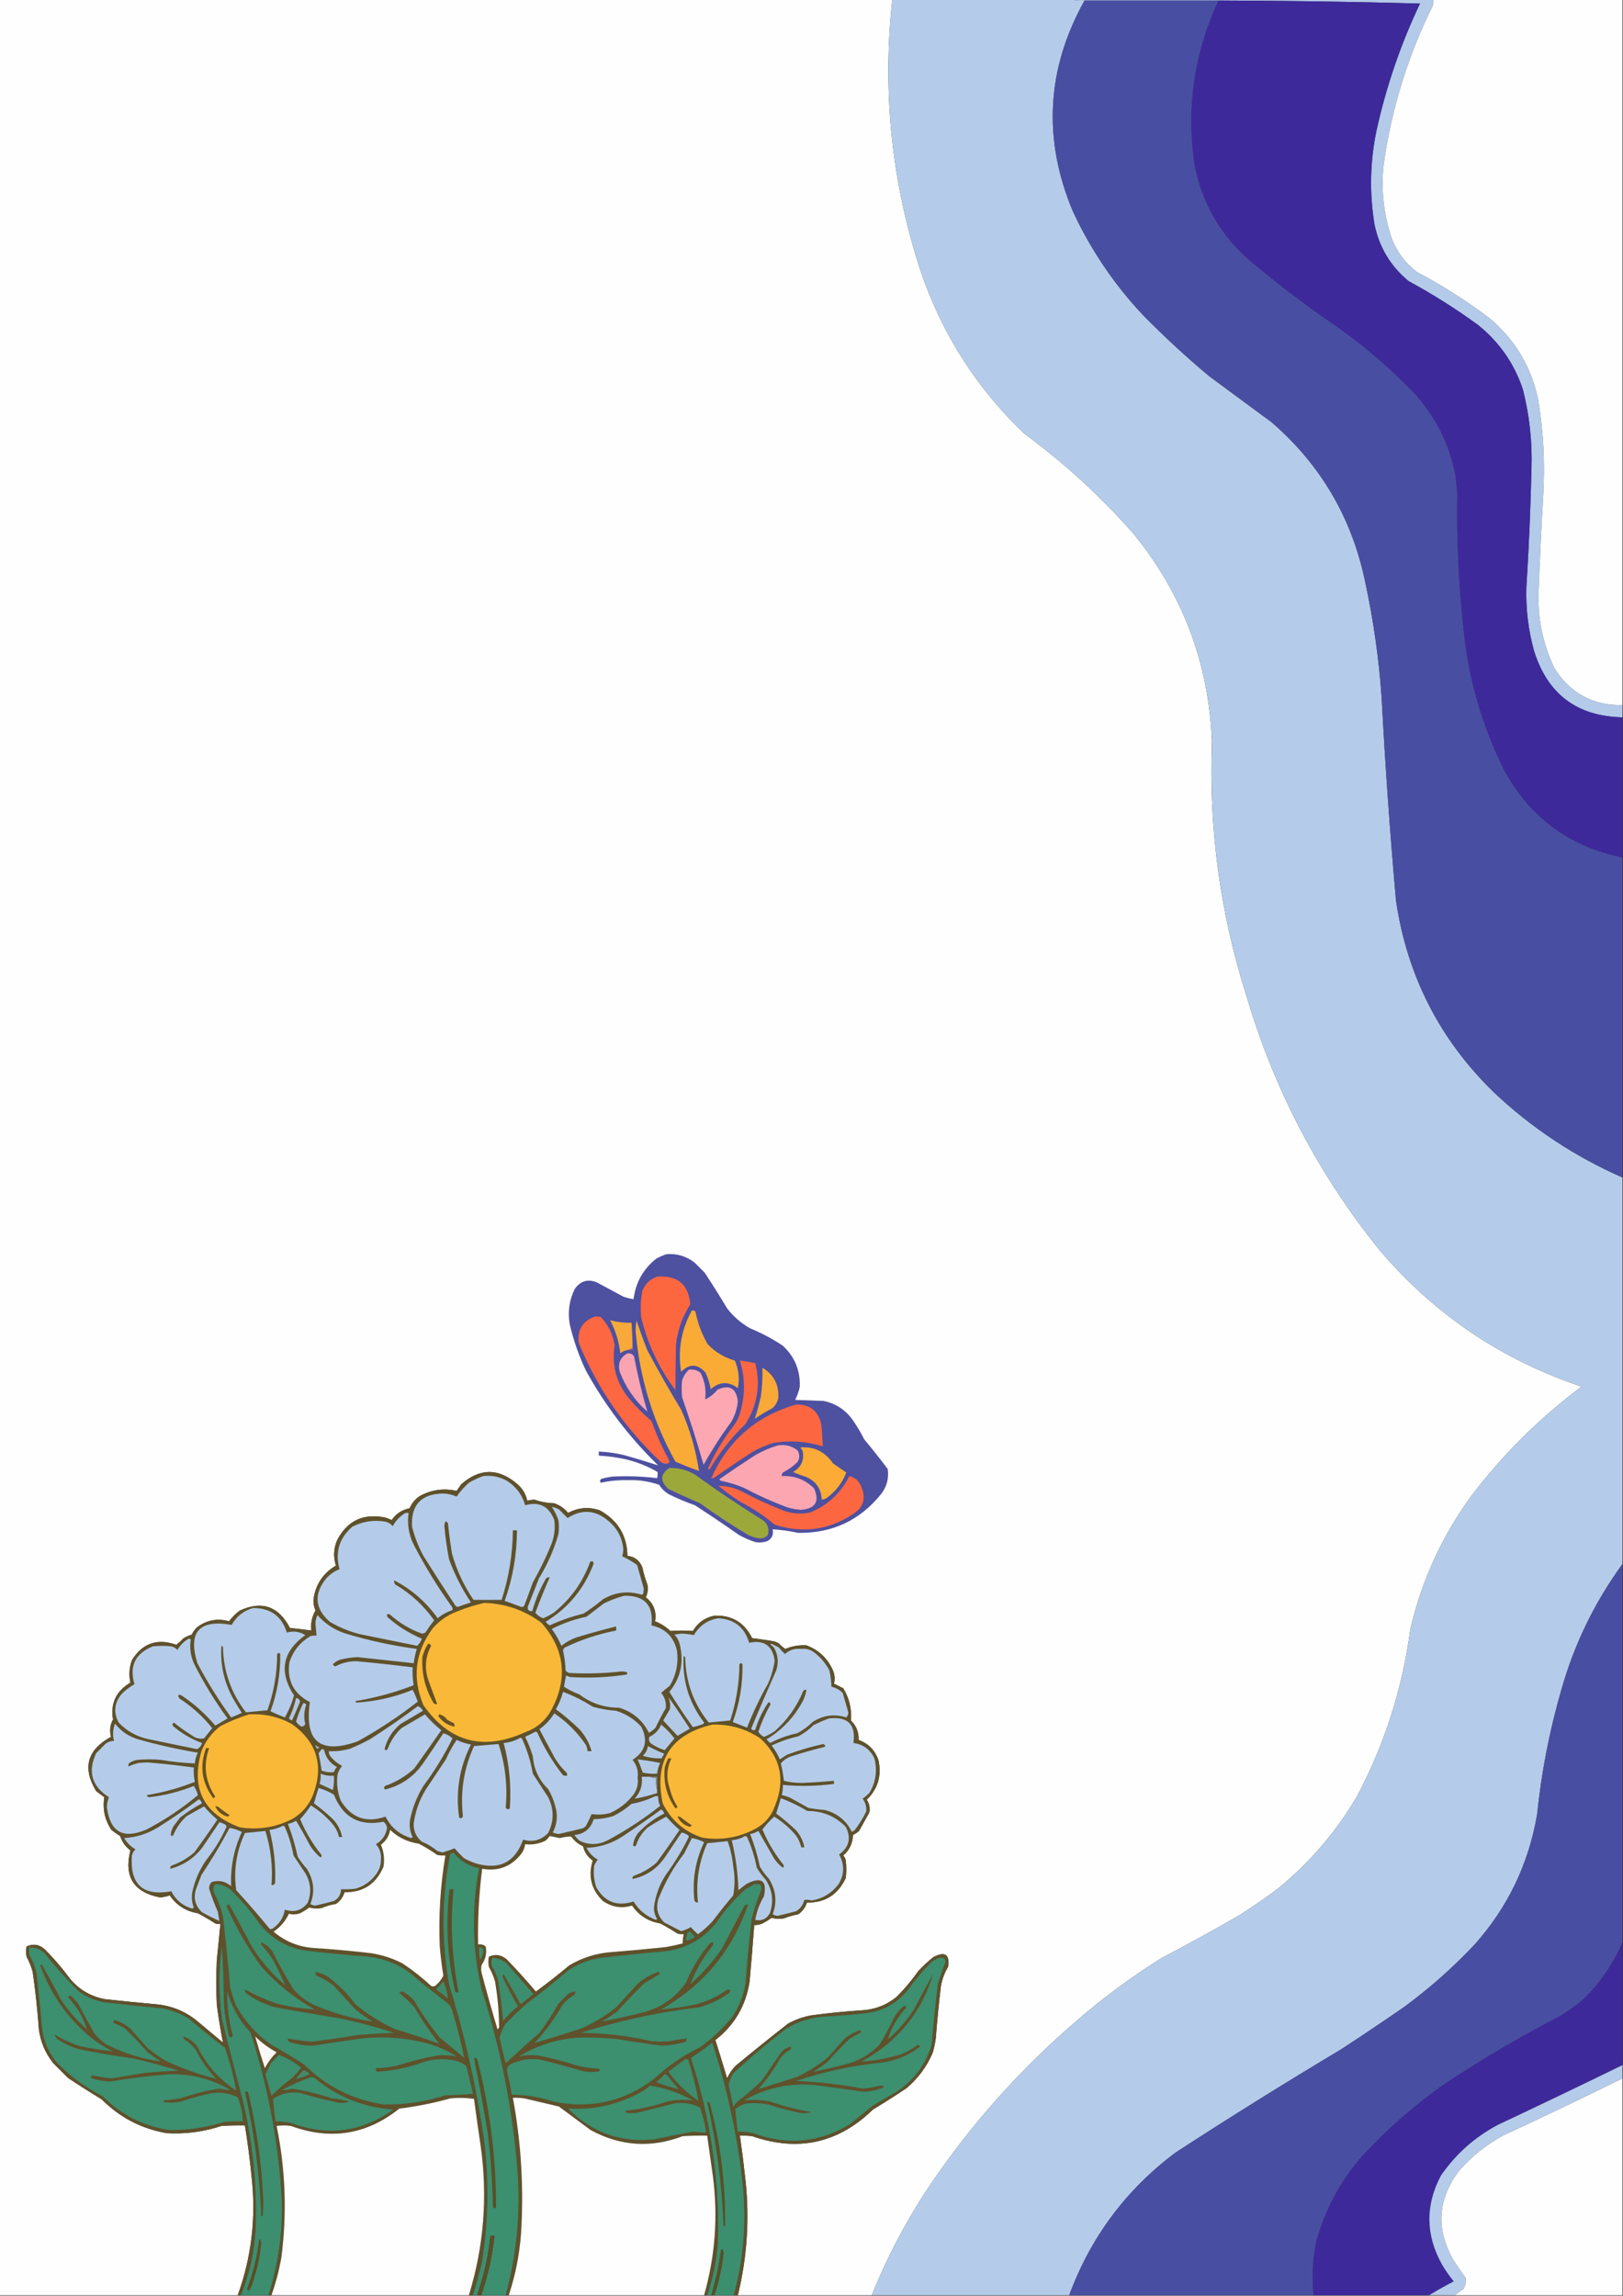 <?xml version="1.0" encoding="UTF-8"?>
<!DOCTYPE svg PUBLIC "-//W3C//DTD SVG 1.1//EN" "http://www.w3.org/Graphics/SVG/1.1/DTD/svg11.dtd">
<svg xmlns="http://www.w3.org/2000/svg" version="1.1" width="1587px" height="2245px" style="shape-rendering:geometricPrecision; text-rendering:geometricPrecision; image-rendering:optimizeQuality; fill-rule:evenodd; clip-rule:evenodd" xmlns:xlink="http://www.w3.org/1999/xlink">
<rect width="100%" height="100%" fill="#333333" stroke="none"/>
<g><path style="opacity:1" fill="#fefefe" d="M -0.5,-0.5 C 290.5,-0.5 581.5,-0.5 872.5,-0.5C 862.668,89.856 871.835,178.19 900,264.5C 920.874,326.121 954.708,379.288 1001.5,424C 1040.4,452.558 1075.9,485.058 1108,521.5C 1156.19,580.285 1181.86,647.951 1185,724.5C 1181.76,809.889 1193.09,893.222 1219,974.5C 1246.16,1066.16 1289.49,1148.83 1349,1222.5C 1402.35,1285.27 1468.18,1329.77 1546.5,1356C 1505.71,1386.46 1469.87,1421.96 1439,1462.5C 1410.11,1501.96 1390.11,1545.63 1379,1593.5C 1371.38,1650.98 1354.05,1705.31 1327,1756.5C 1306.61,1791.23 1280.77,1821.4 1249.5,1847C 1237.78,1855.72 1225.78,1864.06 1213.5,1872C 1187.82,1886.84 1161.82,1901.17 1135.5,1915C 1105.14,1934.02 1076.47,1955.36 1049.5,1979C 996.454,2025.03 950.288,2076.86 911,2134.5C 887.609,2168.94 868.109,2205.61 852.5,2244.5C 808.833,2244.5 765.167,2244.5 721.5,2244.5C 730.486,2207.64 732.986,2170.31 729,2132.5C 727.399,2117.79 725.566,2103.13 723.5,2088.5C 727.514,2088.33 731.514,2088.5 735.5,2089C 780.334,2104.57 819.667,2095.9 853.5,2063C 864.669,2056.25 875.669,2049.25 886.5,2042C 897.729,2032.45 906.229,2020.95 912,2007.5C 913.317,2002.9 914.317,1998.23 915,1993.5C 916.306,1976.46 917.973,1959.46 920,1942.5C 921.145,1935.73 923.478,1929.4 927,1923.5C 928.831,1911.13 923.998,1907.96 912.5,1914C 907.366,1918.13 902.532,1922.63 898,1927.5C 891.585,1936.59 884.418,1945.09 876.5,1953C 866.321,1961.14 854.654,1965.47 841.5,1966C 825.1,1967.06 808.767,1968.73 792.5,1971C 784.73,1972.48 777.396,1975.15 770.5,1979C 753.317,1992.43 736.317,2006.09 719.5,2020C 715.885,2023.62 713.051,2027.79 711,2032.5C 707.241,2019.96 703.407,2007.46 699.5,1995C 718.266,1980.31 729.432,1961.14 733,1937.5C 734.633,1919.17 736.133,1900.84 737.5,1882.5C 740.271,1882.58 742.937,1882.08 745.5,1881C 748.656,1879.33 751.656,1877.49 754.5,1875.5C 758.465,1876.53 762.465,1876.7 766.5,1876C 771.037,1874.24 775.704,1872.91 780.5,1872C 784.65,1869.22 787.484,1865.39 789,1860.5C 806.692,1860.86 819.359,1852.86 827,1836.5C 827.667,1830.83 827.667,1825.17 827,1819.5C 826.64,1817.58 825.806,1815.91 824.5,1814.5C 830.619,1809.26 833.785,1802.59 834,1794.5C 836.172,1793.41 838.172,1792.08 840,1790.5C 843.333,1784.5 846.667,1778.5 850,1772.5C 850.925,1767.98 850.092,1763.81 847.5,1760C 858.362,1749.41 862.195,1736.58 859,1721.5C 855.726,1711.73 849.226,1705.06 839.5,1701.5C 839.828,1693.97 837.328,1687.64 832,1682.5C 832.95,1671.22 830.45,1660.72 824.5,1651C 821.491,1649.5 818.491,1648 815.5,1646.5C 816.647,1641.72 816.147,1637.05 814,1632.5C 808.687,1621.19 800.187,1613.35 788.5,1609C 781.354,1608.58 774.521,1609.75 768,1612.5C 765.551,1611.06 763.385,1609.22 761.5,1607C 759.913,1606.14 758.246,1605.47 756.5,1605C 749.524,1603.84 742.524,1602.84 735.5,1602C 727.826,1586.63 715.493,1579.3 698.5,1580C 689.243,1581.94 682.243,1586.94 677.5,1595C 670.128,1594.41 662.794,1594.41 655.5,1595C 651.133,1590.82 646.133,1587.65 640.5,1585.5C 642.16,1575.97 639.16,1568.14 631.5,1562C 633.386,1558.03 633.886,1553.87 633,1549.5C 630.931,1543.96 629.264,1538.29 628,1532.5C 625.289,1525.95 620.455,1522.28 613.5,1521.5C 613.097,1501.54 604.097,1486.71 586.5,1477C 575.828,1473.35 565.495,1474.18 555.5,1479.5C 551.77,1474.93 547.103,1471.77 541.5,1470C 534.942,1469.88 528.609,1468.71 522.5,1466.5C 520.142,1466.75 517.808,1467.09 515.5,1467.5C 514.101,1460.91 510.767,1455.41 505.5,1451C 487.183,1435.52 469.017,1435.68 451,1451.5C 449.5,1453.67 448,1455.83 446.5,1458C 433.931,1455.11 421.931,1456.78 410.5,1463C 405.996,1466 402.663,1470 400.5,1475C 393.088,1476.45 387.255,1480.29 383,1486.5C 380.889,1485.53 378.722,1484.69 376.5,1484C 355.466,1479.77 339.966,1486.94 330,1505.5C 326.18,1513.84 325.68,1522.34 328.5,1531C 315.728,1538.6 308.394,1549.77 306.5,1564.5C 306.428,1568.15 307.095,1571.65 308.5,1575C 304.953,1580.97 303.619,1587.47 304.5,1594.5C 297.534,1593.57 290.534,1592.74 283.5,1592C 272.395,1570.74 256.062,1565.08 234.5,1575C 230.44,1577.96 226.94,1581.46 224,1585.5C 212.519,1582.3 202.019,1584.3 192.5,1591.5C 190.445,1593.55 188.779,1595.89 187.5,1598.5C 184.721,1599.39 182.055,1600.56 179.5,1602C 177.317,1604.35 174.984,1606.52 172.5,1608.5C 153.823,1601.89 139.323,1606.89 129,1623.5C 126.398,1630.7 125.898,1638.03 127.5,1645.5C 113.566,1653.72 107.899,1665.72 110.5,1681.5C 107.637,1686.94 106.97,1692.6 108.5,1698.5C 85.208,1711.2 80.375,1728.87 94,1751.5C 96.667,1753.5 99.333,1755.5 102,1757.5C 100.118,1769.09 102.451,1779.76 109,1789.5C 111.695,1791.69 114.528,1793.69 117.5,1795.5C 119.375,1801.27 122.708,1805.93 127.5,1809.5C 120.998,1835.18 130.664,1850.51 156.5,1855.5C 159.749,1855.23 162.916,1854.56 166,1853.5C 172.651,1863.24 181.817,1869.08 193.5,1871C 199.331,1874.08 204.998,1877.41 210.5,1881C 212.134,1881.49 213.801,1881.66 215.5,1881.5C 214.417,1893.16 213.251,1904.83 212,1916.5C 211.333,1931.17 211.333,1945.83 212,1960.5C 213.629,1972.97 215.629,1985.3 218,1997.5C 209.833,1990.67 201.667,1983.83 193.5,1977C 181.7,1967.06 168.034,1961.39 152.5,1960C 135.817,1958.49 119.15,1956.82 102.5,1955C 88.513,1952.34 77.013,1945.51 68,1934.5C 60.582,1924.41 52.415,1914.91 43.5,1906C 38.044,1901.42 32.211,1900.59 26,1903.5C 25.333,1906.83 25.333,1910.17 26,1913.5C 28.59,1918.27 30.59,1923.27 32,1928.5C 34.659,1947.09 36.659,1965.76 38,1984.5C 39.659,1996.81 44.326,2007.81 52,2017.5C 56.833,2022.33 61.667,2027.17 66.5,2032C 77.331,2039.25 88.331,2046.25 99.5,2053C 116.955,2070.56 137.955,2081.56 162.5,2086C 180.93,2087.13 198.93,2084.8 216.5,2079C 224.159,2078.5 231.826,2078.33 239.5,2078.5C 242.179,2095.09 244.345,2111.75 246,2128.5C 250.518,2168.29 246.018,2206.95 232.5,2244.5C 154.833,2244.5 77.167,2244.5 -0.5,2244.5C -0.5,1496.17 -0.5,747.833 -0.5,-0.5 Z"/></g>
<g><path style="opacity:1" fill="#b4ccea" d="M 872.5,-0.5 C 930.833,-0.5 989.167,-0.5 1047.5,-0.5C 1051.63,0.485 1055.97,0.818 1060.5,0.5C 1023.3,67.222 1019.47,135.889 1049,206.5C 1066.55,244.304 1089.55,278.304 1118,308.5C 1138.6,329.437 1160.1,349.271 1182.5,368C 1202.83,383 1223.17,398 1243.5,413C 1291.58,454.622 1322.08,506.789 1335,569.5C 1343.03,606.777 1348.36,644.443 1351,682.5C 1354.5,748.578 1359.17,814.578 1365,880.5C 1375.82,953.987 1407.66,1016.49 1460.5,1068C 1497.61,1103.07 1539.61,1130.9 1586.5,1151.5C 1586.5,1277.5 1586.5,1403.5 1586.5,1529.5C 1559.54,1566.43 1539.7,1607.1 1527,1651.5C 1515.28,1691.76 1507.28,1732.76 1503,1774.5C 1494.68,1822.81 1474.34,1865.14 1442,1901.5C 1420.62,1924.23 1397.45,1944.73 1372.5,1963C 1352.34,1976.91 1332.01,1990.58 1311.5,2004C 1256.83,2036.67 1202.83,2070.33 1149.5,2105C 1101.12,2141.24 1066.46,2187.74 1045.5,2244.5C 981.167,2244.5 916.833,2244.5 852.5,2244.5C 868.109,2205.61 887.609,2168.94 911,2134.5C 950.288,2076.86 996.454,2025.03 1049.5,1979C 1076.47,1955.36 1105.14,1934.02 1135.5,1915C 1161.82,1901.17 1187.82,1886.84 1213.5,1872C 1225.78,1864.06 1237.78,1855.72 1249.5,1847C 1280.77,1821.4 1306.61,1791.23 1327,1756.5C 1354.05,1705.31 1371.38,1650.98 1379,1593.5C 1390.11,1545.63 1410.11,1501.96 1439,1462.5C 1469.87,1421.96 1505.71,1386.46 1546.5,1356C 1468.18,1329.77 1402.35,1285.27 1349,1222.5C 1289.49,1148.83 1246.16,1066.16 1219,974.5C 1193.09,893.222 1181.76,809.889 1185,724.5C 1181.86,647.951 1156.19,580.285 1108,521.5C 1075.9,485.058 1040.4,452.558 1001.5,424C 954.708,379.288 920.874,326.121 900,264.5C 871.835,178.19 862.668,89.856 872.5,-0.5 Z"/></g>
<g><path style="opacity:1" fill="#b3cae9" d="M 1047.5,-0.5 C 1165.5,-0.5 1283.5,-0.5 1401.5,-0.5C 1401.66,1.527 1401.5,3.527 1401,5.5C 1376.74,54.604 1360.74,106.271 1353,160.5C 1350.26,185.493 1352.93,209.827 1361,233.5C 1366.15,246.648 1374.32,257.482 1385.5,266C 1410.86,279.337 1434.86,294.67 1457.5,312C 1481.85,332.867 1497.35,359.034 1504,390.5C 1509.21,421.623 1510.88,452.956 1509,484.5C 1507.17,515.485 1505.67,546.485 1504.5,577.5C 1503.33,604.17 1508.5,629.503 1520,653.5C 1535.31,677.909 1557.48,689.909 1586.5,689.5C 1586.5,693.5 1586.5,697.5 1586.5,701.5C 1542.07,700.541 1513.24,678.875 1500,636.5C 1494.39,616.216 1491.89,595.55 1492.5,574.5C 1494.94,535.875 1496.6,497.208 1497.5,458.5C 1498.38,432.066 1495.55,406.066 1489,380.5C 1480.56,355.451 1466.06,334.618 1445.5,318C 1423.85,302.167 1401.18,287.834 1377.5,275C 1359.84,260.538 1348.68,242.038 1344,219.5C 1338.95,188.721 1339.62,158.054 1346,127.5C 1355.49,84.534 1369.65,43.201 1388.5,3.5C 1322.85,1.681 1257.18,0.681 1191.5,0.5C 1147.83,0.5 1104.17,0.5 1060.5,0.5C 1055.97,0.818 1051.63,0.485 1047.5,-0.5 Z"/></g>
<g><path style="opacity:1" fill="#fefefe" d="M 1401.5,-0.5 C 1463.17,-0.5 1524.83,-0.5 1586.5,-0.5C 1586.5,229.5 1586.5,459.5 1586.5,689.5C 1557.48,689.909 1535.31,677.909 1520,653.5C 1508.5,629.503 1503.33,604.17 1504.5,577.5C 1505.67,546.485 1507.17,515.485 1509,484.5C 1510.88,452.956 1509.21,421.623 1504,390.5C 1497.35,359.034 1481.85,332.867 1457.5,312C 1434.86,294.67 1410.86,279.337 1385.5,266C 1374.32,257.482 1366.15,246.648 1361,233.5C 1352.93,209.827 1350.26,185.493 1353,160.5C 1360.74,106.271 1376.74,54.604 1401,5.5C 1401.5,3.527 1401.66,1.527 1401.5,-0.5 Z"/></g>
<g><path style="opacity:1" fill="#484fa2" d="M 1060.5,0.5 C 1104.17,0.5 1147.83,0.5 1191.5,0.5C 1167.79,51.504 1159.96,104.838 1168,160.5C 1175.29,198.92 1193.79,230.753 1223.5,256C 1251.09,279.124 1279.76,300.791 1309.5,321C 1335.44,339.59 1359.6,360.423 1382,383.5C 1403.05,406.255 1416.71,432.922 1423,463.5C 1423.85,469.814 1424.51,476.147 1425,482.5C 1424.19,526.646 1426.19,570.646 1431,614.5C 1435.79,663.328 1449.12,709.661 1471,753.5C 1496.34,799.669 1534.84,828.002 1586.5,838.5C 1586.5,942.833 1586.5,1047.17 1586.5,1151.5C 1539.61,1130.9 1497.61,1103.07 1460.5,1068C 1407.66,1016.49 1375.82,953.987 1365,880.5C 1359.17,814.578 1354.5,748.578 1351,682.5C 1348.36,644.443 1343.03,606.777 1335,569.5C 1322.08,506.789 1291.58,454.622 1243.5,413C 1223.17,398 1202.83,383 1182.5,368C 1160.1,349.271 1138.6,329.437 1118,308.5C 1089.55,278.304 1066.55,244.304 1049,206.5C 1019.47,135.889 1023.3,67.222 1060.5,0.5 Z"/></g>
<g><path style="opacity:1" fill="#3e299b" d="M 1191.5,0.5 C 1257.18,0.681 1322.85,1.681 1388.5,3.5C 1369.65,43.201 1355.49,84.534 1346,127.5C 1339.62,158.054 1338.95,188.721 1344,219.5C 1348.68,242.038 1359.84,260.538 1377.5,275C 1401.18,287.834 1423.85,302.167 1445.5,318C 1466.06,334.618 1480.56,355.451 1489,380.5C 1495.55,406.066 1498.38,432.066 1497.5,458.5C 1496.6,497.208 1494.94,535.875 1492.5,574.5C 1491.89,595.55 1494.39,616.216 1500,636.5C 1513.24,678.875 1542.07,700.541 1586.5,701.5C 1586.5,747.167 1586.5,792.833 1586.5,838.5C 1534.84,828.002 1496.34,799.669 1471,753.5C 1449.12,709.661 1435.79,663.328 1431,614.5C 1426.19,570.646 1424.19,526.646 1425,482.5C 1424.51,476.147 1423.85,469.814 1423,463.5C 1416.71,432.922 1403.05,406.255 1382,383.5C 1359.6,360.423 1335.44,339.59 1309.5,321C 1279.76,300.791 1251.09,279.124 1223.5,256C 1193.79,230.753 1175.29,198.92 1168,160.5C 1159.96,104.838 1167.79,51.504 1191.5,0.5 Z"/></g>
<g><path style="opacity:1" fill="#4e50a0" d="M 651.5,1226.5 C 662.004,1225.63 671.337,1228.46 679.5,1235C 682.667,1238.17 685.833,1241.33 689,1244.5C 696.583,1256 703.917,1267.66 711,1279.5C 717.205,1287.52 724.705,1294.02 733.5,1299C 744.769,1303.63 755.436,1309.3 765.5,1316C 777.246,1326.99 782.746,1340.49 782,1356.5C 781.032,1360.88 779.532,1365.05 777.5,1369C 786.833,1369.33 796.167,1369.67 805.5,1370C 816.882,1372.44 826.049,1378.27 833,1387.5C 837.503,1393.84 841.503,1400.5 845,1407.5C 852.907,1416.98 860.574,1426.65 868,1436.5C 869.283,1445.32 867.283,1453.32 862,1460.5C 841.135,1486.68 813.968,1499.52 780.5,1499C 772.248,1497.23 763.915,1496.06 755.5,1495.5C 756.572,1500.59 754.905,1504.42 750.5,1507C 746.594,1508.43 742.594,1508.77 738.5,1508C 732.933,1506.22 727.599,1503.88 722.5,1501C 708.339,1491.09 694.006,1481.42 679.5,1472C 670.602,1468.88 661.936,1465.22 653.5,1461C 649.833,1458.67 646.833,1455.67 644.5,1452C 634.498,1448.56 624.165,1447.06 613.5,1447.5C 604.628,1447.29 595.962,1448.12 587.5,1450C 586.273,1448.41 586.606,1447.08 588.5,1446C 591.789,1445.12 595.123,1444.45 598.5,1444C 613.215,1443.22 627.882,1443.72 642.5,1445.5C 643.014,1443.49 643.18,1441.49 643,1439.5C 633.175,1433.78 622.675,1429.61 611.5,1427C 602.927,1425.11 594.261,1423.94 585.5,1423.5C 585.5,1422.17 585.5,1420.83 585.5,1419.5C 593.931,1419.86 602.264,1421.02 610.5,1423C 621.67,1426.17 632.67,1429.5 643.5,1433C 615.397,1405.58 591.897,1374.74 573,1340.5C 565.953,1325.74 560.619,1310.41 557,1294.5C 555.05,1282.55 556.717,1271.21 562,1260.5C 567.461,1252.69 574.627,1250.52 583.5,1254C 592.167,1258.67 600.833,1263.33 609.5,1268C 612.768,1269.15 616.101,1269.98 619.5,1270.5C 621.53,1254.26 628.864,1241.1 641.5,1231C 644.815,1229.17 648.149,1227.67 651.5,1226.5 Z"/></g>
<g><path style="opacity:1" fill="#fd6740" d="M 642.5,1248.5 C 662.346,1246.86 673.18,1255.86 675,1275.5C 667.352,1287.45 662.685,1300.45 661,1314.5C 660.626,1329.56 660.46,1344.56 660.5,1359.5C 644.519,1338.2 633.352,1314.53 627,1288.5C 626.124,1279.77 626.458,1271.1 628,1262.5C 630.774,1255.56 635.607,1250.89 642.5,1248.5 Z"/></g>
<g><path style="opacity:1" fill="#faab36" d="M 676.5,1281.5 C 677.822,1281.33 678.989,1281.66 680,1282.5C 682.176,1293.88 686.176,1304.55 692,1314.5C 699.353,1322.26 708.186,1327.59 718.5,1330.5C 722.279,1339.17 723.279,1348.17 721.5,1357.5C 712.47,1350.63 703.637,1350.96 695,1358.5C 693.937,1352.98 692.27,1347.64 690,1342.5C 682.305,1333.6 674.305,1333.26 666,1341.5C 662.665,1320.36 666.165,1300.36 676.5,1281.5 Z"/></g>
<g><path style="opacity:1" fill="#fd6741" d="M 581.5,1287.5 C 583.527,1287.34 585.527,1287.5 587.5,1288C 594.849,1295.68 599.349,1304.85 601,1315.5C 597.949,1335 602.616,1352.33 615,1367.5C 621.667,1375.5 629,1382.83 637,1389.5C 641.704,1402.62 647.371,1415.29 654,1427.5C 654.684,1428.78 654.517,1429.95 653.5,1431C 650.449,1431.86 647.783,1431.19 645.5,1429C 610.695,1396.22 584.195,1357.72 566,1313.5C 564.233,1300.7 569.4,1292.03 581.5,1287.5 Z"/></g>
<g><path style="opacity:1" fill="#f8a939" d="M 618.5,1318.5 C 616.5,1319.17 614.5,1319.83 612.5,1320.5C 610.243,1320.96 608.243,1321.96 606.5,1323.5C 605.278,1312 601.945,1301.17 596.5,1291C 603.294,1292.88 610.294,1293.71 617.5,1293.5C 618.185,1301.82 618.518,1310.15 618.5,1318.5 Z"/></g>
<g><path style="opacity:1" fill="#faab37" d="M 622.5,1291.5 C 625.671,1301.17 629.171,1310.84 633,1320.5C 643.494,1340.16 654.494,1359.49 666,1378.5C 674.58,1397.74 680.413,1417.74 683.5,1438.5C 675.745,1435.69 668.079,1432.69 660.5,1429.5C 639.134,1391.23 626.3,1350.23 622,1306.5C 621.222,1301.42 621.389,1296.42 622.5,1291.5 Z"/></g>
<g><path style="opacity:1" fill="#9a6574" d="M 618.5,1318.5 C 619.043,1318.56 619.376,1318.89 619.5,1319.5C 617.257,1320.47 614.924,1320.81 612.5,1320.5C 614.5,1319.83 616.5,1319.17 618.5,1318.5 Z"/></g>
<g><path style="opacity:1" fill="#f9a4b0" d="M 613.5,1323.5 C 616.325,1323.08 618.491,1324.08 620,1326.5C 623.457,1344.8 627.79,1362.8 633,1380.5C 620.77,1369.7 611.77,1356.7 606,1341.5C 603.899,1333.39 606.399,1327.39 613.5,1323.5 Z"/></g>
<g><path style="opacity:1" fill="#fb6742" d="M 723.5,1330.5 C 728.526,1331.12 733.526,1331.95 738.5,1333C 743.861,1354.01 740.694,1373.84 729,1392.5C 715.071,1405.92 703.238,1420.92 693.5,1437.5C 692.417,1436.64 692.251,1435.64 693,1434.5C 699.714,1419.8 708.047,1406.13 718,1393.5C 720.804,1389.56 722.804,1385.22 724,1380.5C 728.725,1363.73 728.558,1347.07 723.5,1330.5 Z"/></g>
<g><path style="opacity:1" fill="#f8a938" d="M 745.5,1337.5 C 756.735,1344.3 761.902,1354.3 761,1367.5C 760.064,1371.21 758.231,1374.37 755.5,1377C 749.418,1380.12 743.585,1383.62 738,1387.5C 740.287,1380.36 742.287,1373.03 744,1365.5C 745.276,1356.21 745.776,1346.88 745.5,1337.5 Z"/></g>
<g><path style="opacity:1" fill="#fca7b1" d="M 673.5,1339.5 C 677.839,1338.85 681.673,1339.85 685,1342.5C 689.183,1350.62 690.683,1359.28 689.5,1368.5C 694.118,1366.41 698.118,1363.25 701.5,1359C 713.33,1353.75 719.997,1357.58 721.5,1370.5C 720.779,1377.62 718.612,1384.28 715,1390.5C 704.794,1404.38 695.794,1418.38 688,1432.5C 681.607,1410.32 674.607,1388.32 667,1366.5C 666.333,1360.83 666.333,1355.17 667,1349.5C 668.418,1345.66 670.585,1342.33 673.5,1339.5 Z"/></g>
<g><path style="opacity:1" fill="#fc6741" d="M 778.5,1373.5 C 791.741,1373.24 799.908,1379.57 803,1392.5C 803.832,1399.81 804.332,1407.15 804.5,1414.5C 788.824,1409.44 772.824,1408.27 756.5,1411C 749.152,1413.17 742.152,1416.17 735.5,1420C 722.994,1428.09 710.661,1436.42 698.5,1445C 697.552,1445.48 696.552,1445.65 695.5,1445.5C 712.051,1408.61 739.718,1384.61 778.5,1373.5 Z"/></g>
<g><path style="opacity:1" fill="#fca6b1" d="M 760.5,1413.5 C 767.812,1412.31 774.312,1413.97 780,1418.5C 782,1422.17 782,1425.83 780,1429.5C 775.726,1433.77 770.893,1437.27 765.5,1440C 764.663,1441.01 764.33,1442.18 764.5,1443.5C 776.8,1442.9 787.3,1446.9 796,1455.5C 801.713,1468.38 797.38,1475.38 783,1476.5C 776.594,1476.02 770.427,1474.52 764.5,1472C 751.829,1467.11 739.495,1461.44 727.5,1455C 720.076,1451.89 712.409,1449.56 704.5,1448C 704.043,1447.59 703.709,1447.09 703.5,1446.5C 715.03,1438.47 726.697,1430.64 738.5,1423C 745.594,1418.94 752.927,1415.78 760.5,1413.5 Z"/></g>
<g><path style="opacity:1" fill="#fbab36" d="M 782.5,1415.5 C 795.975,1414.4 806.641,1419.57 814.5,1431C 818.852,1434.03 823.185,1437.03 827.5,1440C 823.82,1449.69 817.82,1457.69 809.5,1464C 807.783,1465.56 805.783,1466.39 803.5,1466.5C 802.983,1455.65 797.65,1448.15 787.5,1444C 783.385,1442.77 779.385,1441.27 775.5,1439.5C 783.273,1434.96 786.439,1428.29 785,1419.5C 784.392,1417.93 783.558,1416.6 782.5,1415.5 Z"/></g>
<g><path style="opacity:1" fill="#9ca93a" d="M 654.5,1435.5 C 663.434,1435.31 671.768,1437.48 679.5,1442C 701.288,1457.78 723.621,1472.78 746.5,1487C 751.179,1490.93 752.512,1495.77 750.5,1501.5C 748.395,1503.47 745.895,1504.47 743,1504.5C 738.985,1503.94 735.152,1502.77 731.5,1501C 715.319,1491.41 699.653,1481.08 684.5,1470C 674.017,1465.59 663.684,1460.92 653.5,1456C 645.229,1448.33 645.562,1441.5 654.5,1435.5 Z"/></g>
<g><path style="opacity:1" fill="#5f512b" d="M 721.5,2244.5 C 720.167,2244.5 718.833,2244.5 717.5,2244.5C 727.371,2208.12 730.204,2171.12 726,2133.5C 720.77,2087.1 710.936,2041.77 696.5,1997.5C 689.638,2002.76 682.638,2007.76 675.5,2012.5C 694.751,2071.34 703.584,2131.67 702,2193.5C 700.547,2210.97 697.047,2227.97 691.5,2244.5C 690.5,2244.5 689.5,2244.5 688.5,2244.5C 699.402,2206.14 702.235,2167.14 697,2127.5C 695.165,2114.49 693.332,2101.49 691.5,2088.5C 683.493,2088.33 675.493,2088.5 667.5,2089C 636.507,2100.8 606.507,2098.8 577.5,2083C 567.167,2075.33 556.833,2067.67 546.5,2060C 535.167,2057.33 523.833,2054.67 512.5,2052C 508.848,2051.5 505.182,2051.33 501.5,2051.5C 509.028,2092.17 511.861,2133.17 510,2174.5C 509.171,2198.48 505.005,2221.81 497.5,2244.5C 496.5,2244.5 495.5,2244.5 494.5,2244.5C 505.403,2204.2 509.236,2163.2 506,2121.5C 501.13,2061.48 489.463,2002.82 471,1945.5C 461.878,1906.16 461.045,1866.66 468.5,1827C 458.26,1824.88 449.927,1819.71 443.5,1811.5C 442.252,1812.04 441.085,1812.71 440,1813.5C 431.871,1855.8 431.537,1898.13 439,1940.5C 454.16,1989.63 465.493,2039.63 473,2090.5C 478.286,2131.62 477.619,2172.62 471,2213.5C 468.319,2223.89 465.486,2234.22 462.5,2244.5C 461.167,2244.5 459.833,2244.5 458.5,2244.5C 473.139,2196.76 476.973,2148.09 470,2098.5C 467.721,2083.16 465.555,2067.83 463.5,2052.5C 455.869,2051.44 448.202,2051.27 440.5,2052C 424.087,2056.6 407.42,2059.94 390.5,2062C 358.532,2087.55 323.198,2093.22 284.5,2079C 279.833,2078.33 275.167,2078.33 270.5,2079C 279.244,2121.87 280.744,2165.04 275,2208.5C 272.763,2220.78 269.596,2232.78 265.5,2244.5C 264.5,2244.5 263.5,2244.5 262.5,2244.5C 273.26,2211.01 277.427,2176.67 275,2141.5C 271.161,2088.97 261.161,2037.64 245,1987.5C 233.943,1975.77 226.276,1962.1 222,1946.5C 221.824,1961.41 223.657,1976.08 227.5,1990.5C 226.711,1992.49 225.545,1992.82 224,1991.5C 221.495,1980.96 219.828,1970.3 219,1959.5C 218.906,1940.47 218.24,1921.47 217,1902.5C 213.687,1926.5 213.687,1950.5 217,1974.5C 223.351,2000.57 230.018,2026.57 237,2052.5C 246.974,2093.93 251.307,2135.93 250,2178.5C 248.941,2201.39 244.108,2223.39 235.5,2244.5C 234.5,2244.5 233.5,2244.5 232.5,2244.5C 246.018,2206.95 250.518,2168.29 246,2128.5C 244.345,2111.75 242.179,2095.09 239.5,2078.5C 231.826,2078.33 224.159,2078.5 216.5,2079C 198.93,2084.8 180.93,2087.13 162.5,2086C 137.955,2081.56 116.955,2070.56 99.5,2053C 88.331,2046.25 77.331,2039.25 66.5,2032C 61.667,2027.17 56.833,2022.33 52,2017.5C 44.326,2007.81 39.659,1996.81 38,1984.5C 36.659,1965.76 34.659,1947.09 32,1928.5C 30.59,1923.27 28.59,1918.27 26,1913.5C 25.333,1910.17 25.333,1906.83 26,1903.5C 32.211,1900.59 38.044,1901.42 43.5,1906C 52.415,1914.91 60.582,1924.41 68,1934.5C 77.013,1945.51 88.513,1952.34 102.5,1955C 119.15,1956.82 135.817,1958.49 152.5,1960C 168.034,1961.39 181.7,1967.06 193.5,1977C 201.667,1983.83 209.833,1990.67 218,1997.5C 215.629,1985.3 213.629,1972.97 212,1960.5C 211.333,1945.83 211.333,1931.17 212,1916.5C 213.251,1904.83 214.417,1893.16 215.5,1881.5C 213.801,1881.66 212.134,1881.49 210.5,1881C 204.998,1877.41 199.331,1874.08 193.5,1871C 181.817,1869.08 172.651,1863.24 166,1853.5C 162.916,1854.56 159.749,1855.23 156.5,1855.5C 130.664,1850.51 120.998,1835.18 127.5,1809.5C 122.708,1805.93 119.375,1801.27 117.5,1795.5C 114.528,1793.69 111.695,1791.69 109,1789.5C 102.451,1779.76 100.118,1769.09 102,1757.5C 99.333,1755.5 96.667,1753.5 94,1751.5C 80.375,1728.87 85.208,1711.2 108.5,1698.5C 106.97,1692.6 107.637,1686.94 110.5,1681.5C 107.899,1665.72 113.566,1653.72 127.5,1645.5C 125.898,1638.03 126.398,1630.7 129,1623.5C 139.323,1606.89 153.823,1601.89 172.5,1608.5C 174.984,1606.52 177.317,1604.35 179.5,1602C 182.055,1600.56 184.721,1599.39 187.5,1598.5C 188.779,1595.89 190.445,1593.55 192.5,1591.5C 202.019,1584.3 212.519,1582.3 224,1585.5C 226.94,1581.46 230.44,1577.96 234.5,1575C 256.062,1565.08 272.395,1570.74 283.5,1592C 290.534,1592.74 297.534,1593.57 304.5,1594.5C 303.619,1587.47 304.953,1580.97 308.5,1575C 307.095,1571.65 306.428,1568.15 306.5,1564.5C 308.394,1549.77 315.728,1538.6 328.5,1531C 325.68,1522.34 326.18,1513.84 330,1505.5C 339.966,1486.94 355.466,1479.77 376.5,1484C 378.722,1484.69 380.889,1485.53 383,1486.5C 387.255,1480.29 393.088,1476.45 400.5,1475C 402.663,1470 405.996,1466 410.5,1463C 421.931,1456.78 433.931,1455.11 446.5,1458C 448,1455.83 449.5,1453.67 451,1451.5C 469.017,1435.68 487.183,1435.52 505.5,1451C 510.767,1455.41 514.101,1460.91 515.5,1467.5C 517.808,1467.09 520.142,1466.75 522.5,1466.5C 528.609,1468.71 534.942,1469.88 541.5,1470C 547.103,1471.77 551.77,1474.93 555.5,1479.5C 565.495,1474.18 575.828,1473.35 586.5,1477C 604.097,1486.71 613.097,1501.54 613.5,1521.5C 620.455,1522.28 625.289,1525.95 628,1532.5C 629.264,1538.29 630.931,1543.96 633,1549.5C 633.886,1553.87 633.386,1558.03 631.5,1562C 639.16,1568.14 642.16,1575.97 640.5,1585.5C 646.133,1587.65 651.133,1590.82 655.5,1595C 662.794,1594.41 670.128,1594.41 677.5,1595C 682.243,1586.94 689.243,1581.94 698.5,1580C 715.493,1579.3 727.826,1586.63 735.5,1602C 742.524,1602.84 749.524,1603.84 756.5,1605C 758.246,1605.47 759.913,1606.14 761.5,1607C 763.385,1609.22 765.551,1611.06 768,1612.5C 774.521,1609.75 781.354,1608.58 788.5,1609C 800.187,1613.35 808.687,1621.19 814,1632.5C 816.147,1637.05 816.647,1641.72 815.5,1646.5C 818.491,1648 821.491,1649.5 824.5,1651C 830.45,1660.72 832.95,1671.22 832,1682.5C 837.328,1687.64 839.828,1693.97 839.5,1701.5C 849.226,1705.06 855.726,1711.73 859,1721.5C 862.195,1736.58 858.362,1749.41 847.5,1760C 850.092,1763.81 850.925,1767.98 850,1772.5C 846.667,1778.5 843.333,1784.5 840,1790.5C 838.172,1792.08 836.172,1793.41 834,1794.5C 833.785,1802.59 830.619,1809.26 824.5,1814.5C 825.806,1815.91 826.64,1817.58 827,1819.5C 827.667,1825.17 827.667,1830.83 827,1836.5C 819.359,1852.86 806.692,1860.86 789,1860.5C 787.484,1865.39 784.65,1869.22 780.5,1872C 775.704,1872.91 771.037,1874.24 766.5,1876C 762.465,1876.7 758.465,1876.53 754.5,1875.5C 751.656,1877.49 748.656,1879.33 745.5,1881C 742.937,1882.08 740.271,1882.58 737.5,1882.5C 736.133,1900.84 734.633,1919.17 733,1937.5C 729.432,1961.14 718.266,1980.31 699.5,1995C 703.407,2007.46 707.241,2019.96 711,2032.5C 713.051,2027.79 715.885,2023.62 719.5,2020C 736.317,2006.09 753.317,1992.43 770.5,1979C 777.396,1975.15 784.73,1972.48 792.5,1971C 808.767,1968.73 825.1,1967.06 841.5,1966C 854.654,1965.47 866.321,1961.14 876.5,1953C 884.418,1945.09 891.585,1936.59 898,1927.5C 902.532,1922.63 907.366,1918.13 912.5,1914C 923.998,1907.96 928.831,1911.13 927,1923.5C 923.478,1929.4 921.145,1935.73 920,1942.5C 917.973,1959.46 916.306,1976.46 915,1993.5C 914.317,1998.23 913.317,2002.9 912,2007.5C 906.229,2020.95 897.729,2032.45 886.5,2042C 875.669,2049.25 864.669,2056.25 853.5,2063C 819.667,2095.9 780.334,2104.57 735.5,2089C 731.514,2088.5 727.514,2088.33 723.5,2088.5C 725.566,2103.13 727.399,2117.79 729,2132.5C 732.986,2170.31 730.486,2207.64 721.5,2244.5 Z"/></g>
<g><path style="opacity:1" fill="#b4cce9" d="M 472.5,1443.5 C 480.669,1442.55 488.335,1444.05 495.5,1448C 504.655,1453.8 510.655,1461.8 513.5,1472C 527.326,1468.16 536.826,1473 542,1486.5C 543.083,1494.76 542.083,1502.76 539,1510.5C 533.801,1523.23 527.801,1535.56 521,1547.5C 518.265,1555.21 515.432,1562.87 512.5,1570.5C 511.277,1571.61 509.944,1571.78 508.5,1571C 503.533,1569.07 498.533,1567.23 493.5,1565.5C 501.399,1543.21 505.399,1520.21 505.5,1496.5C 504.167,1496.5 502.833,1496.5 501.5,1496.5C 501.29,1519.76 497.623,1542.43 490.5,1564.5C 481.221,1564.64 472.054,1564.64 463,1564.5C 453.578,1550.65 446.578,1535.65 442,1519.5C 440.375,1509.54 439.041,1499.54 438,1489.5C 437.333,1488.83 436.667,1488.17 436,1487.5C 434.936,1488.94 434.436,1490.61 434.5,1492.5C 435.509,1503.24 437.009,1513.91 439,1524.5C 444.459,1539.58 451.626,1553.75 460.5,1567C 456.124,1568.4 451.79,1569.9 447.5,1571.5C 446.833,1571.17 446.167,1570.83 445.5,1570.5C 434.803,1554.3 424.303,1537.97 414,1521.5C 409.212,1512.59 405.546,1503.26 403,1493.5C 401.451,1471.88 411.618,1460.88 433.5,1460.5C 438.022,1460.71 442.356,1461.71 446.5,1463.5C 449.885,1458.61 453.885,1454.11 458.5,1450C 463.034,1447.33 467.7,1445.17 472.5,1443.5 Z"/></g>
<g><path style="opacity:1" fill="#fc6741" d="M 830.5,1443.5 C 835.95,1444.77 839.783,1448.1 842,1453.5C 847.201,1465.23 844.367,1474.39 833.5,1481C 809.838,1496.4 784.505,1499.73 757.5,1491C 747.36,1482.43 736.36,1475.09 724.5,1469C 716.812,1464.16 709.479,1458.82 702.5,1453C 710.117,1453.07 717.45,1454.74 724.5,1458C 737.807,1465.15 751.473,1471.49 765.5,1477C 774.346,1480.38 783.346,1481.05 792.5,1479C 809.565,1471.77 822.231,1459.93 830.5,1443.5 Z"/></g>
<g><path style="opacity:1" fill="#b4cce9" d="M 539.5,1473.5 C 541.924,1474.03 544.257,1474.86 546.5,1476C 549.4,1478.9 552.233,1481.73 555,1484.5C 568.801,1475.69 581.967,1476.53 594.5,1487C 603.426,1494.25 608.426,1503.59 609.5,1515C 609.406,1517.38 609.072,1519.71 608.5,1522C 613.599,1524.27 618.433,1527.1 623,1530.5C 625.184,1538.19 627.351,1545.86 629.5,1553.5C 629.333,1555.17 629.167,1556.83 629,1558.5C 628.586,1558.96 628.086,1559.29 627.5,1559.5C 614.276,1555.42 601.61,1556.92 589.5,1564C 583.448,1569.05 577.115,1573.72 570.5,1578C 559.109,1580.74 548.109,1584.57 537.5,1589.5C 536.019,1588.52 534.685,1587.35 533.5,1586C 555.704,1572.46 571.37,1553.46 580.5,1529C 579.993,1526.66 578.826,1526.16 577,1527.5C 569.814,1547.35 557.98,1563.85 541.5,1577C 538.221,1579.22 534.721,1581.06 531,1582.5C 527.89,1581.37 525.39,1579.54 523.5,1577C 527.896,1565.29 532.563,1553.79 537.5,1542.5C 536.178,1542.33 535.011,1542.66 534,1543.5C 528.102,1553.62 523.602,1564.29 520.5,1575.5C 517.243,1575.83 515.743,1574.49 516,1571.5C 519.667,1562.17 523.333,1552.83 527,1543.5C 535.228,1530.04 541.561,1515.71 546,1500.5C 546.667,1495.83 546.667,1491.17 546,1486.5C 544.334,1481.83 542.167,1477.5 539.5,1473.5 Z"/></g>
<g><path style="opacity:1" fill="#b4cce9" d="M 396.5,1479.5 C 397.5,1479.5 398.5,1479.5 399.5,1479.5C 398.066,1489.9 399.566,1499.9 404,1509.5C 415.161,1531.17 427.828,1551.84 442,1571.5C 442.483,1572.45 442.649,1573.45 442.5,1574.5C 437.202,1576.23 432.368,1578.9 428,1582.5C 416.672,1566.66 402.505,1554.32 385.5,1545.5C 385.238,1546.98 385.571,1548.31 386.5,1549.5C 401.652,1558.42 414.319,1570.09 424.5,1584.5C 421.472,1588.36 418.639,1592.36 416,1596.5C 414.938,1597.1 413.772,1597.43 412.5,1597.5C 400.93,1593.38 390.597,1587.22 381.5,1579C 380.552,1578.52 379.552,1578.35 378.5,1578.5C 378.351,1579.55 378.517,1580.55 379,1581.5C 388.995,1590.32 400.162,1597.32 412.5,1602.5C 411.487,1605.2 409.987,1607.54 408,1609.5C 389.157,1605.67 370.323,1601.83 351.5,1598C 341.233,1595.36 331.567,1591.36 322.5,1586C 307.797,1573.07 306.631,1558.9 319,1543.5C 322.67,1539.5 327.004,1536.5 332,1534.5C 327.494,1518.01 331.661,1504.18 344.5,1493C 354.548,1487.82 365.215,1486.15 376.5,1488C 379.548,1488.61 382.048,1490.11 384,1492.5C 387.025,1486.98 391.191,1482.64 396.5,1479.5 Z"/></g>
<g><path style="opacity:1" fill="#484fa2" d="M 1586.5,1529.5 C 1586.5,1652.83 1586.5,1776.17 1586.5,1899.5C 1577.45,1920.42 1564.78,1938.92 1548.5,1955C 1541.52,1960.82 1534.19,1966.16 1526.5,1971C 1487.18,1991.32 1449.18,2013.65 1412.5,2038C 1383.24,2058.57 1356.41,2082.07 1332,2108.5C 1310.61,2132.94 1295.61,2160.94 1287,2192.5C 1283.49,2209.71 1282.66,2227.04 1284.5,2244.5C 1204.83,2244.5 1125.17,2244.5 1045.5,2244.5C 1066.46,2187.74 1101.12,2141.24 1149.5,2105C 1202.83,2070.33 1256.83,2036.67 1311.5,2004C 1332.01,1990.58 1352.34,1976.91 1372.5,1963C 1397.45,1944.73 1420.62,1924.23 1442,1901.5C 1474.34,1865.14 1494.68,1822.81 1503,1774.5C 1507.28,1732.76 1515.28,1691.76 1527,1651.5C 1539.7,1607.1 1559.54,1566.43 1586.5,1529.5 Z"/></g>
<g><path style="opacity:1" fill="#b4cce9" d="M 610.5,1560.5 C 630.399,1560.23 639.232,1569.89 637,1589.5C 650.667,1592.5 659,1600.83 662,1614.5C 663.527,1626.68 661.193,1638.02 655,1648.5C 652.035,1650.72 649.202,1653.06 646.5,1655.5C 650.131,1659.89 651.631,1664.89 651,1670.5C 647.412,1676.68 644.078,1683.01 641,1689.5C 639.104,1691.53 636.937,1693.2 634.5,1694.5C 628.409,1682.25 618.742,1674.09 605.5,1670C 590.958,1670.04 577.958,1665.71 566.5,1657C 561.156,1654.99 556.156,1652.49 551.5,1649.5C 552.101,1645.84 552.767,1642.17 553.5,1638.5C 554.795,1639.1 556.128,1639.6 557.5,1640C 576.153,1641.19 594.653,1640.36 613,1637.5C 613.617,1636.55 613.451,1635.72 612.5,1635C 611,1634.83 609.5,1634.67 608,1634.5C 590.883,1636.45 573.716,1636.95 556.5,1636C 555.069,1635.53 553.903,1634.7 553,1633.5C 552.827,1626.9 551.993,1620.4 550.5,1614C 550.759,1612.74 551.426,1611.74 552.5,1611C 568.43,1603.41 585.097,1597.91 602.5,1594.5C 602.5,1593.17 602.5,1591.83 602.5,1590.5C 589.764,1593.68 577.097,1597.18 564.5,1601C 558.804,1602.93 553.637,1605.76 549,1609.5C 546.465,1603.59 543.298,1598.09 539.5,1593C 550.28,1587.47 561.614,1583.47 573.5,1581C 579.167,1576.67 584.833,1572.33 590.5,1568C 597.021,1564.78 603.688,1562.28 610.5,1560.5 Z"/></g>
<g><path style="opacity:1" fill="#f9b837" d="M 473.5,1567.5 C 494.274,1568.15 512.941,1574.65 529.5,1587C 552.38,1613.14 555.547,1641.64 539,1672.5C 533.244,1682.81 524.744,1689.98 513.5,1694C 472.64,1712.52 439.474,1703.69 414,1667.5C 402.844,1640.79 405.844,1615.79 423,1592.5C 429.425,1585.09 437.259,1579.59 446.5,1576C 455.409,1572.42 464.409,1569.58 473.5,1567.5 Z"/></g>
<g><path style="opacity:1" fill="#b4cbe9" d="M 247.5,1572.5 C 264.491,1572.48 275.491,1580.48 280.5,1596.5C 286.912,1594.68 292.912,1595.51 298.5,1599C 276.127,1615.22 272.46,1634.89 287.5,1658C 285.411,1665.66 282.411,1672.83 278.5,1679.5C 273.717,1677.69 269.05,1675.69 264.5,1673.5C 271.093,1655.43 274.259,1636.76 274,1617.5C 273,1616.17 272,1616.17 271,1617.5C 270.984,1636.41 267.817,1654.74 261.5,1672.5C 254.475,1673.2 247.475,1673.87 240.5,1674.5C 225.974,1655.75 218.474,1634.42 218,1610.5C 217.586,1610.04 217.086,1609.71 216.5,1609.5C 215.177,1629.21 219.677,1647.54 230,1664.5C 232.041,1668.08 234.208,1671.58 236.5,1675C 233.099,1676.69 229.599,1678.19 226,1679.5C 213.748,1662.67 202.748,1645.01 193,1626.5C 183.586,1595.91 194.753,1583.41 226.5,1589C 231.308,1580.61 238.308,1575.11 247.5,1572.5 Z"/></g>
<g><path style="opacity:1" fill="#b4ccea" d="M 310.5,1579.5 C 317.543,1587.54 326.209,1593.37 336.5,1597C 359.742,1604.15 383.409,1609.31 407.5,1612.5C 406.185,1617.09 405.185,1621.76 404.5,1626.5C 386.177,1624.51 367.844,1622.51 349.5,1620.5C 343.755,1620.82 338.088,1621.65 332.5,1623C 329.79,1624.02 327.457,1625.52 325.5,1627.5C 325.887,1628.72 326.72,1629.39 328,1629.5C 334.217,1626.24 340.883,1624.57 348,1624.5C 366.538,1626.17 385.038,1628.17 403.5,1630.5C 403.192,1636.43 403.525,1642.26 404.5,1648C 385.885,1655.23 366.885,1660.4 347.5,1663.5C 347.709,1664.09 348.043,1664.59 348.5,1665C 367.468,1663.84 385.801,1659.68 403.5,1652.5C 405.384,1656.14 407.05,1659.97 408.5,1664C 389.918,1678.57 370.251,1691.57 349.5,1703C 312.981,1715.82 297.481,1702.99 303,1664.5C 287.082,1656.33 280.416,1643.33 283,1625.5C 286.616,1614.45 293.449,1605.95 303.5,1600C 305.473,1599.5 307.473,1599.34 309.5,1599.5C 309.112,1595.85 308.779,1592.18 308.5,1588.5C 308.346,1585.26 309.013,1582.26 310.5,1579.5 Z"/></g>
<g><path style="opacity:1" fill="#b4cce9" d="M 702.5,1582.5 C 718.2,1583.55 728.2,1591.55 732.5,1606.5C 747.111,1603.47 755.444,1609.3 757.5,1624C 756.348,1631.79 754.181,1639.29 751,1646.5C 743.042,1660.41 736.208,1674.75 730.5,1689.5C 725.792,1687.66 721.125,1685.83 716.5,1684C 723.198,1665.79 726.364,1646.95 726,1627.5C 725,1626.17 724,1626.17 723,1627.5C 722.857,1646.31 719.857,1664.65 714,1682.5C 707.044,1683.2 700.044,1683.87 693,1684.5C 678.054,1665.91 670.387,1644.58 670,1620.5C 669.586,1620.04 669.086,1619.71 668.5,1619.5C 667.09,1643.61 673.757,1665.27 688.5,1684.5C 688.291,1685.09 687.957,1685.59 687.5,1686C 684.117,1687.24 680.784,1688.24 677.5,1689C 669.461,1677.76 661.795,1666.26 654.5,1654.5C 665.262,1641.29 668.762,1626.29 665,1609.5C 664.209,1605.28 662.375,1601.61 659.5,1598.5C 661.667,1598.17 663.833,1597.83 666,1597.5C 670.291,1597.65 674.457,1598.15 678.5,1599C 683.975,1589.67 691.975,1584.17 702.5,1582.5 Z"/></g>
<g><path style="opacity:1" fill="#b4cce9" d="M 184.5,1602.5 C 185.376,1602.37 186.043,1602.7 186.5,1603.5C 185.253,1611.78 186.42,1619.78 190,1627.5C 199.445,1646.09 210.278,1663.76 222.5,1680.5C 218.5,1682.83 214.5,1685.17 210.5,1687.5C 200.892,1676.06 189.892,1666.22 177.5,1658C 176.552,1657.52 175.552,1657.35 174.5,1657.5C 174.33,1658.82 174.663,1659.99 175.5,1661C 187.713,1668.88 198.379,1678.54 207.5,1690C 204.833,1693.33 202.167,1696.67 199.5,1700C 195.091,1700.8 191.091,1699.8 187.5,1697C 181.403,1693.2 175.569,1689.03 170,1684.5C 168.049,1686.14 168.216,1687.64 170.5,1689C 178.597,1695.72 187.597,1700.88 197.5,1704.5C 196.741,1707.41 195.074,1709.41 192.5,1710.5C 177.153,1707.4 161.82,1704.23 146.5,1701C 134.506,1698.76 124.34,1693.26 116,1684.5C 110.771,1674.55 111.771,1665.22 119,1656.5C 122.753,1652.72 126.919,1649.55 131.5,1647C 126.237,1629.19 132.237,1616.86 149.5,1610C 155.5,1609.33 161.5,1609.33 167.5,1610C 169.869,1610.54 171.869,1611.7 173.5,1613.5C 176.188,1608.81 179.855,1605.15 184.5,1602.5 Z"/></g>
<g><path style="opacity:1" fill="#645024" d="M 418.5,1607.5 C 419.995,1607.41 420.995,1608.08 421.5,1609.5C 415.75,1620.42 414.917,1631.75 419,1643.5C 421.883,1651.24 424.716,1658.91 427.5,1666.5C 426.178,1666.67 425.011,1666.34 424,1665.5C 415.795,1651.56 412.128,1636.56 413,1620.5C 414.164,1615.83 415.997,1611.5 418.5,1607.5 Z"/></g>
<g><path style="opacity:1" fill="#b4cbe9" d="M 753.5,1608.5 C 753.56,1607.96 753.893,1607.62 754.5,1607.5C 756.833,1608.67 759.167,1609.83 761.5,1611C 763.393,1613.3 765.393,1615.47 767.5,1617.5C 771.881,1613.54 777.048,1611.87 783,1612.5C 788.516,1611.84 793.35,1613.34 797.5,1617C 803.135,1621.63 807.635,1627.13 811,1633.5C 812.174,1638.75 812.841,1644.08 813,1649.5C 817.233,1650.45 820.9,1652.45 824,1655.5C 825.819,1661.81 827.652,1668.15 829.5,1674.5C 829.563,1676.48 828.896,1678.15 827.5,1679.5C 815.828,1675.82 804.828,1677.32 794.5,1684C 790.062,1688.44 785.062,1692.11 779.5,1695C 770.216,1696.98 761.382,1700.15 753,1704.5C 751.833,1703.33 750.667,1702.17 749.5,1701C 764.739,1691.76 776.572,1679.26 785,1663.5C 786.759,1659.99 787.926,1656.32 788.5,1652.5C 787.325,1652.28 786.325,1652.61 785.5,1653.5C 779.25,1668.83 769.916,1681.99 757.5,1693C 754.221,1695.22 750.721,1697.06 747,1698.5C 744.678,1697.34 742.844,1695.68 741.5,1693.5C 744.69,1684.12 748.69,1675.12 753.5,1666.5C 753.167,1665.5 752.5,1664.83 751.5,1664.5C 745.836,1672.83 741.503,1681.83 738.5,1691.5C 737.038,1692.47 735.705,1692.14 734.5,1690.5C 742.438,1671.4 750.605,1652.4 759,1633.5C 761.501,1625.85 760.834,1618.51 757,1611.5C 755.961,1610.29 754.794,1609.29 753.5,1608.5 Z"/></g>
<g><path style="opacity:1" fill="#b4ccea" d="M 550.5,1654.5 C 560.702,1658.27 570.369,1663.1 579.5,1669C 587.006,1671.13 594.673,1672.46 602.5,1673C 612.036,1676.02 620.203,1681.18 627,1688.5C 633.932,1702.05 631.099,1712.89 618.5,1721C 622.681,1726.05 624.348,1731.88 623.5,1738.5C 624.335,1744.82 622.835,1750.49 619,1755.5C 612.979,1763.18 605.479,1769.02 596.5,1773C 590.493,1774.56 584.493,1774.89 578.5,1774C 576.833,1777.84 574.999,1781.67 573,1785.5C 572.097,1786.7 570.931,1787.53 569.5,1788C 561.837,1789.83 554.17,1791.66 546.5,1793.5C 544.423,1793.31 542.423,1792.81 540.5,1792C 544.741,1783.88 545.574,1775.38 543,1766.5C 541.448,1760.51 539.115,1754.84 536,1749.5C 526.981,1740.8 521.981,1730.13 521,1717.5C 519.054,1710.94 516.554,1704.61 513.5,1698.5C 516.491,1697 519.491,1695.5 522.5,1694C 523.635,1693.25 524.635,1693.42 525.5,1694.5C 532.199,1709.41 540.532,1723.25 550.5,1736C 551.793,1736.49 553.127,1736.66 554.5,1736.5C 554.649,1735.45 554.483,1734.45 554,1733.5C 548.175,1728.01 543.509,1721.68 540,1714.5C 535.706,1706.75 531.539,1698.91 527.5,1691C 533.378,1686.79 538.211,1681.62 542,1675.5C 554.333,1683.83 564.667,1694.17 573,1706.5C 573.813,1708.44 574.313,1710.44 574.5,1712.5C 575.833,1712.5 577.167,1712.5 578.5,1712.5C 576.249,1704.67 572.416,1697.67 567,1691.5C 559.582,1684.24 551.749,1677.57 543.5,1671.5C 546.681,1666.14 549.015,1660.48 550.5,1654.5 Z"/></g>
<g><path style="opacity:1" fill="#b1c6e1" d="M 289.5,1660.5 C 291.595,1660.76 292.928,1661.93 293.5,1664C 290.966,1670.23 288.299,1676.4 285.5,1682.5C 284.328,1682.08 283.328,1681.41 282.5,1680.5C 285.633,1674.1 287.967,1667.43 289.5,1660.5 Z"/></g>
<g><path style="opacity:1" fill="#b3cae7" d="M 653.5,1659.5 C 660.724,1669.59 667.724,1679.93 674.5,1690.5C 670.5,1692.83 666.5,1695.17 662.5,1697.5C 657.861,1692.53 653.195,1687.53 648.5,1682.5C 650.667,1678.83 652.833,1675.17 655,1671.5C 655.669,1667.35 655.169,1663.35 653.5,1659.5 Z"/></g>
<g><path style="opacity:1" fill="#b1c7e2" d="M 296.5,1665.5 C 297.756,1665.46 298.756,1665.96 299.5,1667C 297.273,1673.19 296.94,1679.52 298.5,1686C 297.788,1687.44 296.621,1688.28 295,1688.5C 292.678,1687.34 290.844,1685.68 289.5,1683.5C 291.291,1677.26 293.625,1671.26 296.5,1665.5 Z"/></g>
<g><path style="opacity:1" fill="#b4cbe9" d="M 408.5,1668.5 C 410.682,1669.3 412.349,1670.8 413.5,1673C 406.167,1677.33 398.833,1681.67 391.5,1686C 383.623,1692.62 378.457,1700.78 376,1710.5C 377,1711.83 378,1711.83 379,1710.5C 381.872,1702.59 386.372,1695.75 392.5,1690C 400.167,1685.5 407.833,1681 415.5,1676.5C 420.351,1682.18 425.684,1687.35 431.5,1692C 422.79,1704.59 413.956,1717.09 405,1729.5C 396.708,1737.07 387.208,1742.73 376.5,1746.5C 375.269,1747.65 375.269,1748.82 376.5,1750C 392.863,1745.89 405.696,1736.72 415,1722.5C 421.291,1713.42 427.457,1704.25 433.5,1695C 436.801,1695.82 439.801,1697.49 442.5,1700C 434.38,1716.42 424.88,1731.92 414,1746.5C 407.706,1756.75 403.373,1767.75 401,1779.5C 399.994,1785.44 400.827,1791.1 403.5,1796.5C 403,1796.83 402.5,1797.17 402,1797.5C 390.578,1794.07 382.245,1787.07 377,1776.5C 357.919,1783.03 343.252,1777.7 333,1760.5C 329.967,1752.4 328.967,1744.07 330,1735.5C 330.848,1732.3 332.348,1729.47 334.5,1727C 330.084,1724.59 326.251,1721.42 323,1717.5C 321.991,1715.98 321.491,1714.31 321.5,1712.5C 328.639,1712.82 335.639,1711.99 342.5,1710C 348.954,1707.27 355.288,1704.27 361.5,1701C 377.621,1690.69 393.288,1679.86 408.5,1668.5 Z"/></g>
<g><path style="opacity:1" fill="#f9b837" d="M 243.5,1676.5 C 258.4,1675.63 272.4,1678.8 285.5,1686C 310.057,1703.72 316.89,1726.88 306,1755.5C 301.818,1765.73 294.985,1773.56 285.5,1779C 269.391,1787.09 252.391,1789.76 234.5,1787C 198.973,1773.78 186.473,1748.95 197,1712.5C 200.956,1702.56 207.123,1694.39 215.5,1688C 224.605,1683.27 233.938,1679.44 243.5,1676.5 Z"/></g>
<g><path style="opacity:1" fill="#655124" d="M 429.5,1676.5 C 432.787,1677.26 435.454,1679.1 437.5,1682C 439.5,1683 441.5,1684 443.5,1685C 444.337,1686.01 444.67,1687.18 444.5,1688.5C 437.696,1687.19 432.362,1683.69 428.5,1678C 429.056,1677.62 429.389,1677.12 429.5,1676.5 Z"/></g>
<g><path style="opacity:1" fill="#b4cce9" d="M 810.5,1680.5 C 829.05,1678.38 837.05,1686.38 834.5,1704.5C 843.934,1705.74 850.767,1710.74 855,1719.5C 858.052,1731.59 856.385,1742.92 850,1753.5C 847.894,1755.46 845.727,1757.29 843.5,1759C 846.3,1762.73 847.467,1766.9 847,1771.5C 843.793,1778.09 839.959,1784.25 835.5,1790C 834.584,1790.37 833.75,1790.87 833,1791.5C 827.533,1780.38 818.7,1773.22 806.5,1770C 801.133,1769.6 795.799,1768.93 790.5,1768C 784.5,1764.67 778.5,1761.33 772.5,1758C 769.904,1756.86 767.237,1756.03 764.5,1755.5C 765.207,1752.21 765.54,1748.88 765.5,1745.5C 782.209,1747.02 798.876,1746.69 815.5,1744.5C 815.5,1743.5 815.5,1742.5 815.5,1741.5C 805.355,1742.42 795.188,1743.09 785,1743.5C 778.717,1743.67 772.55,1743 766.5,1741.5C 765.883,1735.75 764.883,1730.08 763.5,1724.5C 766.655,1720.75 770.655,1718.25 775.5,1717C 784.732,1714.02 794.066,1711.36 803.5,1709C 807.585,1708.37 808.085,1707.2 805,1705.5C 792.907,1708.15 781.074,1711.65 769.5,1716C 767.167,1717.5 764.833,1719 762.5,1720.5C 760.44,1715.61 757.773,1711.11 754.5,1707C 762.814,1703.01 771.481,1700.01 780.5,1698C 786.062,1695.11 791.062,1691.44 795.5,1687C 800.477,1684.52 805.477,1682.35 810.5,1680.5 Z"/></g>
<g><path style="opacity:1" fill="#b4cce9" d="M 112.5,1685.5 C 118.368,1693.12 126.035,1698.28 135.5,1701C 154.586,1706.4 173.92,1710.74 193.5,1714C 191.792,1717.29 190.792,1720.79 190.5,1724.5C 179.436,1724.05 168.436,1722.89 157.5,1721C 149.833,1720.33 142.167,1720.33 134.5,1721C 131.624,1721.44 128.957,1722.44 126.5,1724C 125.663,1725.01 125.33,1726.18 125.5,1727.5C 128.675,1726.09 132.009,1724.92 135.5,1724C 138.333,1723.83 141.167,1723.67 144,1723.5C 159.22,1724.71 174.387,1726.38 189.5,1728.5C 189.223,1733.23 189.557,1737.9 190.5,1742.5C 175.132,1748.59 159.465,1752.92 143.5,1755.5C 143.887,1756.72 144.72,1757.39 146,1757.5C 161.003,1755.8 175.503,1752.13 189.5,1746.5C 191.274,1749.19 192.607,1752.19 193.5,1755.5C 178.077,1768.39 161.41,1779.56 143.5,1789C 120.541,1799.02 107.541,1791.69 104.5,1767C 104.647,1763.73 105.314,1760.56 106.5,1757.5C 89.763,1746.89 85.596,1732.56 94,1714.5C 97.167,1711.33 100.333,1708.17 103.5,1705C 105.909,1703.29 108.575,1702.46 111.5,1702.5C 109.987,1696.66 110.321,1691 112.5,1685.5 Z"/></g>
<g><path style="opacity:1" fill="#b3cae7" d="M 646.5,1686.5 C 651.33,1690.5 655.664,1695 659.5,1700C 656.309,1703.85 653.143,1707.69 650,1711.5C 645.164,1710 640.664,1707.83 636.5,1705C 634.604,1703.19 634.104,1701.03 635,1698.5C 640.407,1695.93 644.24,1691.93 646.5,1686.5 Z"/></g>
<g><path style="opacity:1" fill="#f9b837" d="M 696.5,1686.5 C 713.616,1686.04 729.283,1690.54 743.5,1700C 763.231,1718.43 768.064,1740.27 758,1765.5C 754.29,1776.1 747.457,1783.94 737.5,1789C 721.349,1797.29 704.349,1799.96 686.5,1797C 669.024,1791.19 656.191,1780.03 648,1763.5C 639.425,1721.94 655.592,1696.28 696.5,1686.5 Z"/></g>
<g><path style="opacity:1" fill="#b4ccea" d="M 508.5,1699.5 C 509.376,1699.37 510.043,1699.7 510.5,1700.5C 515.509,1711.36 519.009,1722.69 521,1734.5C 526,1742.17 531,1749.83 536,1757.5C 541.846,1769.25 541.846,1780.91 536,1792.5C 529.072,1799.61 520.905,1801.77 511.5,1799C 503.52,1821.48 487.853,1829.14 464.5,1822C 460.714,1820.61 457.048,1818.94 453.5,1817C 450.262,1813.93 447.262,1810.77 444.5,1807.5C 440.696,1808.93 436.863,1810.27 433,1811.5C 431.112,1811.2 429.278,1810.7 427.5,1810C 422.997,1806.25 417.997,1803.25 412.5,1801C 406.995,1796.49 404.328,1790.66 404.5,1783.5C 406.047,1771.73 409.881,1760.73 416,1750.5C 422.667,1740.5 429.333,1730.5 436,1720.5C 439.008,1713.81 442.508,1707.48 446.5,1701.5C 450.96,1703.62 455.627,1705.12 460.5,1706C 449.18,1728.6 445.347,1752.44 449,1777.5C 451.645,1778.71 452.812,1777.71 452.5,1774.5C 450.117,1751.18 453.784,1728.85 463.5,1707.5C 471.527,1706.8 479.527,1706.14 487.5,1705.5C 494.072,1725.65 496.405,1746.31 494.5,1767.5C 495.463,1769.49 496.796,1769.82 498.5,1768.5C 500.07,1746.87 498.07,1725.54 492.5,1704.5C 498.301,1704.01 503.634,1702.34 508.5,1699.5 Z"/></g>
<g><path style="opacity:1" fill="#a3b1c1" d="M 308.5,1706.5 C 309.683,1707.5 311.016,1708.34 312.5,1709C 310.032,1710.76 308.698,1709.92 308.5,1706.5 Z"/></g>
<g><path style="opacity:1" fill="#b2c9e5" d="M 633.5,1707.5 C 638.66,1710.25 643.994,1712.75 649.5,1715C 648.54,1716.42 647.707,1717.92 647,1719.5C 640.82,1719.74 634.653,1718.91 628.5,1717C 631.359,1714.45 633.026,1711.28 633.5,1707.5 Z"/></g>
<g><path style="opacity:1" fill="#645024" d="M 201.5,1709.5 C 202.5,1709.5 203.5,1709.5 204.5,1709.5C 198.572,1726.14 200.572,1741.98 210.5,1757C 209.975,1757.69 209.308,1758.19 208.5,1758.5C 197.272,1743.3 194.939,1726.97 201.5,1709.5 Z"/></g>
<g><path style="opacity:1" fill="#b3c9e6" d="M 314.5,1710.5 C 315.496,1710.41 316.329,1710.75 317,1711.5C 318.639,1718.96 322.806,1724.46 329.5,1728C 328.13,1729.44 327.13,1731.11 326.5,1733C 322.395,1733.48 318.395,1732.98 314.5,1731.5C 313.696,1725.79 312.696,1720.12 311.5,1714.5C 312.524,1713.15 313.524,1711.81 314.5,1710.5 Z"/></g>
<g><path style="opacity:1" fill="#655124" d="M 653.5,1719.5 C 654.5,1719.5 655.5,1719.5 656.5,1719.5C 651.801,1729.24 651.301,1739.24 655,1749.5C 656.545,1755.75 659.045,1761.59 662.5,1767C 661.975,1767.69 661.308,1768.19 660.5,1768.5C 652.008,1756.54 648.508,1743.2 650,1728.5C 650.889,1725.32 652.055,1722.32 653.5,1719.5 Z"/></g>
<g><path style="opacity:1" fill="#b3cae7" d="M 623.5,1720.5 C 630.871,1721.34 638.204,1722.51 645.5,1724C 643.958,1727.33 642.958,1730.83 642.5,1734.5C 637.767,1734.78 633.1,1734.44 628.5,1733.5C 626.984,1729.1 625.318,1724.77 623.5,1720.5 Z"/></g>
<g><path style="opacity:1" fill="#b1c7e3" d="M 313.5,1734.5 C 317.631,1736.18 321.964,1736.85 326.5,1736.5C 326.827,1741.21 326.493,1745.88 325.5,1750.5C 321.157,1748.5 316.823,1746.5 312.5,1744.5C 313.417,1741.24 313.751,1737.91 313.5,1734.5 Z"/></g>
<g><path style="opacity:1" fill="#b4cbe9" d="M 635.5,1737.5 C 637.265,1738.46 639.265,1738.79 641.5,1738.5C 641.183,1742.7 641.517,1746.7 642.5,1750.5C 642.5,1751.5 642.5,1752.5 642.5,1753.5C 635.236,1755.87 627.902,1757.7 620.5,1759C 626.13,1752.94 628.463,1745.78 627.5,1737.5C 630.167,1737.5 632.833,1737.5 635.5,1737.5 Z"/></g>
<g><path style="opacity:1" fill="#8a8d8a" d="M 635.5,1737.5 C 637.833,1737.5 640.167,1737.5 642.5,1737.5C 642.5,1741.83 642.5,1746.17 642.5,1750.5C 641.517,1746.7 641.183,1742.7 641.5,1738.5C 639.265,1738.79 637.265,1738.46 635.5,1737.5 Z"/></g>
<g><path style="opacity:1" fill="#b4cce9" d="M 311.5,1748.5 C 316.786,1749.99 321.786,1752.15 326.5,1755C 335.309,1777.32 351.475,1786.15 375,1781.5C 376.927,1783.02 378.094,1785.02 378.5,1787.5C 377.29,1794.61 373.624,1799.94 367.5,1803.5C 371.217,1807.52 372.884,1812.36 372.5,1818C 372.617,1823.37 371.117,1828.2 368,1832.5C 362.788,1839.73 355.955,1844.56 347.5,1847C 342.845,1847.5 338.179,1847.67 333.5,1847.5C 333.324,1852.69 330.991,1856.52 326.5,1859C 320.526,1860.6 314.526,1862.1 308.5,1863.5C 306.701,1863.42 305.034,1862.92 303.5,1862C 308.098,1850.03 306.931,1838.53 300,1827.5C 296.615,1823.78 293.615,1819.78 291,1815.5C 288.684,1804.55 285.517,1793.88 281.5,1783.5C 284.354,1783.08 287.021,1782.08 289.5,1780.5C 294.238,1788.3 298.738,1796.3 303,1804.5C 305.803,1809.1 309.303,1813.1 313.5,1816.5C 314.583,1815.64 314.749,1814.64 314,1813.5C 305.558,1803.03 298.725,1791.53 293.5,1779C 297.368,1774.8 300.868,1770.3 304,1765.5C 311.883,1770.38 318.883,1776.38 325,1783.5C 328.238,1787.31 330.404,1791.64 331.5,1796.5C 332.5,1796.5 333.5,1796.5 334.5,1796.5C 333.185,1789.54 330.018,1783.54 325,1778.5C 319.292,1773.12 313.292,1768.12 307,1763.5C 308.365,1758.56 309.865,1753.56 311.5,1748.5 Z"/></g>
<g><path style="opacity:1" fill="#b3cbe8" d="M 640.5,1756.5 C 641.5,1756.5 642.5,1756.5 643.5,1756.5C 643.462,1759.81 644.128,1762.97 645.5,1766C 629.266,1778.88 611.932,1790.21 593.5,1800C 584.412,1804.39 575.412,1804.39 566.5,1800C 564.649,1798.32 562.982,1796.48 561.5,1794.5C 571.317,1793.51 577.65,1788.34 580.5,1779C 586.994,1778.93 593.327,1777.93 599.5,1776C 606.044,1772.78 612.044,1768.78 617.5,1764C 625.627,1762.56 633.293,1760.06 640.5,1756.5 Z"/></g>
<g><path style="opacity:1" fill="#b4cce9" d="M 763.5,1758.5 C 772.499,1761.83 781.166,1766 789.5,1771C 804.275,1770.92 816.775,1776.08 827,1786.5C 832.526,1797.39 830.36,1806.39 820.5,1813.5C 825.894,1823.3 825.728,1832.97 820,1842.5C 813.276,1851.4 804.443,1856.74 793.5,1858.5C 791.168,1857.83 788.834,1857.66 786.5,1858C 785.287,1862.77 782.621,1866.44 778.5,1869C 772.526,1870.6 766.526,1872.1 760.5,1873.5C 758.701,1873.42 757.034,1872.92 755.5,1872C 759.989,1860.06 758.822,1848.56 752,1837.5C 748.615,1833.78 745.615,1829.78 743,1825.5C 740.731,1814.53 737.564,1803.86 733.5,1793.5C 736.354,1793.08 739.021,1792.08 741.5,1790.5C 746.651,1799.46 751.818,1808.46 757,1817.5C 759.312,1820.98 762.146,1823.98 765.5,1826.5C 766.583,1825.64 766.749,1824.64 766,1823.5C 757.558,1813.03 750.725,1801.53 745.5,1789C 749.022,1784.48 752.855,1780.31 757,1776.5C 764.872,1781.36 771.872,1787.36 778,1794.5C 780.656,1798.14 782.489,1802.14 783.5,1806.5C 784.5,1806.5 785.5,1806.5 786.5,1806.5C 785.273,1800.05 782.44,1794.38 778,1789.5C 771.96,1783.79 765.626,1778.46 759,1773.5C 760.444,1768.58 761.944,1763.58 763.5,1758.5 Z"/></g>
<g><path style="opacity:1" fill="#b4cbe9" d="M 194.5,1759.5 C 195.965,1760.41 196.965,1761.74 197.5,1763.5C 189.907,1767.54 182.74,1772.21 176,1777.5C 174,1780.17 172,1782.83 170,1785.5C 168.168,1788.33 167.168,1791.33 167,1794.5C 167.893,1795.71 168.726,1795.71 169.5,1794.5C 172.442,1787.39 176.775,1781.22 182.5,1776C 188.167,1772.83 193.833,1769.67 199.5,1766.5C 203.5,1771.17 207.833,1775.5 212.5,1779.5C 205.246,1790.34 197.746,1801.01 190,1811.5C 183.367,1817.24 175.867,1821.57 167.5,1824.5C 166.614,1825.32 166.281,1826.32 166.5,1827.5C 179.432,1824.12 189.932,1817.12 198,1806.5C 203.5,1798.33 209,1790.17 214.5,1782C 216.503,1782.42 218.503,1783.25 220.5,1784.5C 221.583,1785.36 221.749,1786.36 221,1787.5C 215.921,1798.67 209.588,1809 202,1818.5C 195.154,1828.19 190.488,1838.86 188,1850.5C 187.18,1855.64 187.68,1860.64 189.5,1865.5C 189,1865.83 188.5,1866.17 188,1866.5C 178.675,1863.76 171.841,1858.1 167.5,1849.5C 139.725,1854.57 126.891,1842.9 129,1814.5C 129.536,1812.13 130.703,1810.13 132.5,1808.5C 127.861,1805.86 124.194,1802.19 121.5,1797.5C 133.356,1796.71 144.356,1793.21 154.5,1787C 168.287,1778.36 181.62,1769.19 194.5,1759.5 Z"/></g>
<g><path style="opacity:1" fill="#655124" d="M 210.5,1766.5 C 211.552,1766.35 212.552,1766.52 213.5,1767C 216.99,1769.91 220.656,1772.58 224.5,1775C 223.975,1775.69 223.308,1776.19 222.5,1776.5C 216.923,1774.91 212.923,1771.58 210.5,1766.5 Z"/></g>
<g><path style="opacity:1" fill="#b4cbe9" d="M 646.5,1769.5 C 647.965,1770.41 648.965,1771.74 649.5,1773.5C 639.84,1778.25 631.34,1784.58 624,1792.5C 621.181,1796.12 619.514,1800.12 619,1804.5C 620,1805.83 621,1805.83 622,1804.5C 624.2,1797.63 628.033,1791.79 633.5,1787C 639.336,1783.25 645.336,1779.75 651.5,1776.5C 655.5,1781.17 659.833,1785.5 664.5,1789.5C 657.246,1800.34 649.746,1811.01 642,1821.5C 635.367,1827.24 627.867,1831.57 619.5,1834.5C 618.614,1835.32 618.281,1836.32 618.5,1837.5C 631.777,1834.62 642.277,1827.62 650,1816.5C 655.5,1808.33 661,1800.17 666.5,1792C 668.503,1792.42 670.503,1793.25 672.5,1794.5C 673.583,1795.36 673.749,1796.36 673,1797.5C 666.671,1810.17 659.337,1822.17 651,1833.5C 644.751,1843.16 640.917,1853.66 639.5,1865C 639.338,1869.19 640.338,1873.02 642.5,1876.5C 642.167,1876.83 641.833,1877.17 641.5,1877.5C 632.005,1873.99 624.672,1867.99 619.5,1859.5C 603.426,1864.7 591.259,1860.04 583,1845.5C 580.755,1838.65 580.088,1831.65 581,1824.5C 581.914,1822.34 583.081,1820.34 584.5,1818.5C 579.668,1815.83 576.002,1812 573.5,1807C 586.159,1806.56 597.825,1802.89 608.5,1796C 621.408,1787.39 634.074,1778.56 646.5,1769.5 Z"/></g>
<g><path style="opacity:1" fill="#655124" d="M 662.5,1776.5 C 663.552,1776.35 664.552,1776.52 665.5,1777C 668.99,1779.91 672.656,1782.58 676.5,1785C 675.975,1785.69 675.308,1786.19 674.5,1786.5C 668.923,1784.91 664.923,1781.58 662.5,1776.5 Z"/></g>
<g><path style="opacity:1" fill="#b4cce9" d="M 276.5,1785.5 C 277.376,1785.37 278.043,1785.7 278.5,1786.5C 282.441,1795.49 285.275,1804.82 287,1814.5C 291,1820.5 295,1826.5 299,1832.5C 303.934,1841.56 304.601,1850.89 301,1860.5C 295.35,1868.24 287.85,1870.57 278.5,1867.5C 277.164,1875.35 273.164,1881.51 266.5,1886C 265.5,1886.67 264.5,1886.67 263.5,1886C 253.04,1873.2 242.207,1860.7 231,1848.5C 228.281,1829.03 231.114,1810.37 239.5,1792.5C 246.191,1791.8 252.857,1791.13 259.5,1790.5C 264.859,1807.78 266.859,1825.44 265.5,1843.5C 267.124,1843.64 268.29,1842.97 269,1841.5C 269.739,1823.89 267.906,1806.56 263.5,1789.5C 268.165,1788.94 272.498,1787.61 276.5,1785.5 Z"/></g>
<g><path style="opacity:1" fill="#b3cbe8" d="M 224.5,1787.5 C 228.696,1788.23 232.696,1789.57 236.5,1791.5C 228.71,1808.28 225.21,1825.95 226,1844.5C 220.226,1839.63 213.893,1838.3 207,1840.5C 205.217,1842.29 204.384,1844.46 204.5,1847C 206.898,1854.64 209.731,1862.14 213,1869.5C 213.502,1872.51 214.002,1875.51 214.5,1878.5C 208.771,1875.97 203.104,1873.14 197.5,1870C 190.606,1863.46 188.772,1855.63 192,1846.5C 193.667,1842.17 195.333,1837.83 197,1833.5C 206.933,1818.64 216.1,1803.3 224.5,1787.5 Z"/></g>
<g><path style="opacity:1" fill="#fefefe" d="M 381.5,1789.5 C 389.344,1796.92 398.678,1801.42 409.5,1803C 415.743,1806.24 421.743,1809.9 427.5,1814C 430.146,1814.5 432.813,1814.66 435.5,1814.5C 430.579,1843.97 428.746,1873.64 430,1903.5C 430.802,1913.05 431.969,1922.55 433.5,1932C 431.607,1935.9 428.941,1939.23 425.5,1942C 424.167,1942.67 422.833,1942.67 421.5,1942C 412.741,1933.9 403.407,1926.57 393.5,1920C 383.729,1914.97 373.396,1911.64 362.5,1910C 344.207,1907.87 325.874,1906.2 307.5,1905C 292.314,1904.07 278.981,1898.73 267.5,1889C 274.126,1884.54 279.126,1878.71 282.5,1871.5C 286.159,1872.48 289.826,1872.31 293.5,1871C 296.656,1869.33 299.656,1867.49 302.5,1865.5C 306.465,1866.53 310.465,1866.7 314.5,1866C 318.981,1864.05 323.648,1862.71 328.5,1862C 332.65,1859.22 335.484,1855.39 337,1850.5C 355.108,1850.77 367.775,1842.43 375,1825.5C 376.195,1818.06 375.361,1810.89 372.5,1804C 377.408,1800.35 380.408,1795.52 381.5,1789.5 Z"/></g>
<g><path style="opacity:1" fill="#fefefe" d="M 537.5,1795.5 C 540.821,1796.16 544.154,1796.83 547.5,1797.5C 551.15,1796.5 554.816,1796 558.5,1796C 561.424,1800.22 565.258,1803.39 570,1805.5C 571.434,1811.37 574.6,1816.04 579.5,1819.5C 574.786,1834.78 578.119,1847.94 589.5,1859C 598.345,1865.09 607.845,1866.59 618,1863.5C 624.651,1873.24 633.817,1879.08 645.5,1881C 651.331,1884.08 656.998,1887.41 662.5,1891C 664.473,1891.5 666.473,1891.66 668.5,1891.5C 667.841,1894.46 667.508,1897.46 667.5,1900.5C 662.228,1901.85 656.895,1903.02 651.5,1904C 633.526,1905.92 615.526,1907.58 597.5,1909C 582.772,1910.13 569.105,1914.47 556.5,1922C 545.921,1930.87 535.088,1939.37 524,1947.5C 514.94,1936.76 505.44,1926.26 495.5,1916C 490.044,1911.42 484.211,1910.59 478,1913.5C 477.333,1916.83 477.333,1920.17 478,1923.5C 480.551,1927.93 482.551,1932.6 484,1937.5C 486.583,1952.41 487.916,1967.41 488,1982.5C 487.692,1983.31 487.192,1983.97 486.5,1984.5C 481.033,1966.26 475.867,1947.93 471,1929.5C 470.333,1926.83 470.333,1924.17 471,1921.5C 474.824,1916.03 476.158,1910.03 475,1903.5C 472.865,1901.72 470.365,1901.05 467.5,1901.5C 467.007,1876.72 468.34,1852.06 471.5,1827.5C 487.455,1830.24 500.288,1825.24 510,1812.5C 511.953,1809.74 513.12,1806.74 513.5,1803.5C 520.549,1804.28 527.216,1803.12 533.5,1800C 535.041,1798.63 536.375,1797.13 537.5,1795.5 Z"/></g>
<g><path style="opacity:1" fill="#b3cbe8" d="M 728.5,1795.5 C 729.75,1795.58 730.583,1796.24 731,1797.5C 735.081,1806.82 738.081,1816.49 740,1826.5C 742.615,1830.78 745.615,1834.78 749,1838.5C 755.301,1848.64 756.634,1859.31 753,1870.5C 749.837,1876.5 745.003,1878.83 738.5,1877.5C 739.847,1869.29 742.68,1861.63 747,1854.5C 750.236,1839.19 744.736,1835.02 730.5,1842C 727.577,1844.05 724.743,1846.21 722,1848.5C 721.547,1831.92 719.381,1815.59 715.5,1799.5C 720.264,1799.23 724.597,1797.9 728.5,1795.5 Z"/></g>
<g><path style="opacity:1" fill="#b4cce9" d="M 676.5,1797.5 C 680.696,1798.23 684.696,1799.57 688.5,1801.5C 679.931,1819.58 676.764,1838.58 679,1858.5C 679.71,1859.97 680.876,1860.64 682.5,1860.5C 680.282,1840.36 683.282,1821.03 691.5,1802.5C 698.191,1801.8 704.857,1801.13 711.5,1800.5C 714.386,1808.57 716.22,1816.9 717,1825.5C 718.671,1834.86 718.671,1844.19 717,1853.5C 710.093,1861.65 703.426,1869.98 697,1878.5C 692.614,1883.39 687.78,1887.72 682.5,1891.5C 679.939,1889.36 677.605,1887.03 675.5,1884.5C 672.557,1886.32 669.391,1887.65 666,1888.5C 660.538,1885.73 655.038,1882.9 649.5,1880C 642.845,1873.41 641.012,1865.58 644,1856.5C 650.281,1840.6 658.614,1825.93 669,1812.5C 671.513,1807.47 674.013,1802.47 676.5,1797.5 Z"/></g>
<g><path style="opacity:1" fill="#3c8f6f" d="M 494.5,2244.5 C 486.5,2244.5 478.5,2244.5 470.5,2244.5C 477.041,2225.67 481.375,2206.33 483.5,2186.5C 482.167,2186.5 480.833,2186.5 479.5,2186.5C 477.464,2206.35 473.13,2225.68 466.5,2244.5C 465.167,2244.5 463.833,2244.5 462.5,2244.5C 465.486,2234.22 468.319,2223.89 471,2213.5C 477.619,2172.62 478.286,2131.62 473,2090.5C 465.493,2039.63 454.16,1989.63 439,1940.5C 431.537,1898.13 431.871,1855.8 440,1813.5C 441.085,1812.71 442.252,1812.04 443.5,1811.5C 449.927,1819.71 458.26,1824.88 468.5,1827C 461.045,1866.66 461.878,1906.16 471,1945.5C 489.463,2002.82 501.13,2061.48 506,2121.5C 509.236,2163.2 505.403,2204.2 494.5,2244.5 Z"/></g>
<g><path style="opacity:1" fill="#3c8f6f" d="M 210.5,1842.5 C 216.114,1842.65 221.114,1844.48 225.5,1848C 236.125,1858.29 245.625,1869.45 254,1881.5C 264.777,1894.94 278.61,1903.44 295.5,1907C 315.436,1909.58 335.436,1911.58 355.5,1913C 372.065,1914.19 387.065,1919.52 400.5,1929C 412.211,1939.05 424.211,1948.71 436.5,1958C 439.135,1959.96 440.969,1962.46 442,1965.5C 446.806,1981.06 450.806,1996.73 454,2012.5C 446,2005.83 438,1999.17 430,1992.5C 420.681,1981.2 412.347,1969.2 405,1956.5C 401.958,1953.07 398.458,1950.23 394.5,1948C 392.926,1947.3 391.593,1947.63 390.5,1949C 395.634,1953.13 400.468,1957.63 405,1962.5C 412.562,1975.45 420.729,1987.45 429.5,1998.5C 414.933,1993.37 400.266,1988.53 385.5,1984C 371.766,1977.58 359.099,1969.58 347.5,1960C 339.833,1949.67 330.833,1940.67 320.5,1933C 316.797,1930.65 312.797,1929.15 308.5,1928.5C 308.33,1929.82 308.663,1930.99 309.5,1932C 315.628,1934.56 321.295,1937.9 326.5,1942C 333.5,1949.67 340.5,1957.33 347.5,1965C 352.889,1969.39 358.556,1973.39 364.5,1977C 344.127,1973.99 324.46,1968.32 305.5,1960C 298.517,1956.25 292.351,1951.42 287,1945.5C 279.826,1933.82 273.159,1921.82 267,1909.5C 264.18,1904.84 260.346,1901.5 255.5,1899.5C 255.351,1900.55 255.517,1901.55 256,1902.5C 260.149,1906.8 263.816,1911.47 267,1916.5C 271.348,1924.86 275.348,1933.19 279,1941.5C 265.416,1929.93 254.082,1916.6 245,1901.5C 238.227,1888.28 231.227,1875.28 224,1862.5C 222.941,1862.63 222.108,1863.13 221.5,1864C 230.756,1884.69 241.923,1904.19 255,1922.5C 270.132,1939.64 287.632,1953.81 307.5,1965C 294.67,1964.31 282.003,1962.31 269.5,1959C 259.051,1955.27 249.051,1950.77 239.5,1945.5C 239.33,1946.82 239.663,1947.99 240.5,1949C 249.219,1955.53 258.886,1960.19 269.5,1963C 290.794,1966.88 312.127,1970.55 333.5,1974C 351.09,1977.73 368.424,1982.4 385.5,1988C 373.817,1988.39 362.151,1989.06 350.5,1990C 335.534,1992.5 320.534,1994.66 305.5,1996.5C 297.425,1996.02 289.425,1995.02 281.5,1993.5C 281.36,1995.12 282.027,1996.29 283.5,1997C 290.824,1999.33 298.324,2000.5 306,2000.5C 320.456,1998.26 334.956,1996.1 349.5,1994C 373.542,1990.81 397.208,1992.48 420.5,1999C 429.676,2001.92 438.343,2005.92 446.5,2011C 440.591,2009.88 434.591,2009.54 428.5,2010C 414.938,2012.39 401.605,2015.72 388.5,2020C 381.579,2021.54 374.579,2022.37 367.5,2022.5C 367.33,2023.82 367.663,2024.99 368.5,2026C 384.606,2025.06 400.272,2021.73 415.5,2016C 425.113,2013.34 434.78,2013 444.5,2015C 448.805,2015.9 452.639,2017.74 456,2020.5C 458.326,2029.47 460.492,2038.47 462.5,2047.5C 453.518,2048.33 444.518,2048.83 435.5,2049C 415.973,2055.27 395.973,2058.27 375.5,2058C 345.148,2053.49 319.148,2040.49 297.5,2019C 286.666,2012.08 275.666,2005.42 264.5,1999C 249.761,1988.6 238.261,1975.43 230,1959.5C 228.131,1954.23 226.465,1948.89 225,1943.5C 223.078,1920.46 220.745,1897.46 218,1874.5C 216.124,1866.08 213.124,1858.08 209,1850.5C 208.109,1847.5 208.609,1844.84 210.5,1842.5 Z"/></g>
<g><path style="opacity:1" fill="#3c8f6f" d="M 737.5,1842.5 C 739.527,1842.34 741.527,1842.5 743.5,1843C 744.116,1844.4 744.449,1845.9 744.5,1847.5C 740.777,1856.96 737.61,1866.62 735,1876.5C 732.459,1897.45 730.459,1918.45 729,1939.5C 727.013,1951.47 722.68,1962.47 716,1972.5C 706.758,1983.74 696.258,1993.58 684.5,2002C 667.934,2010.11 652.934,2020.45 639.5,2033C 609.88,2055.43 576.88,2062.76 540.5,2055C 527.503,2050.58 514.17,2048.42 500.5,2048.5C 499.027,2040.3 497.361,2032.14 495.5,2024C 495.99,2022.02 496.99,2020.35 498.5,2019C 507.652,2014.42 517.319,2012.75 527.5,2014C 541.276,2017.26 554.942,2020.93 568.5,2025C 574.372,2026.41 580.206,2026.58 586,2025.5C 586.617,2024.55 586.451,2023.72 585.5,2023C 578.397,2022.72 571.397,2021.72 564.5,2020C 551.699,2015.88 538.699,2012.55 525.5,2010C 519.36,2009.35 513.36,2009.68 507.5,2011C 528.489,1998.21 551.322,1992.04 576,1992.5C 585.187,1992.63 594.354,1993.13 603.5,1994C 618.13,1996.49 632.797,1998.66 647.5,2000.5C 654.961,2000.17 662.295,1999.01 669.5,1997C 670.973,1996.29 671.64,1995.12 671.5,1993.5C 666.125,1994.01 660.792,1994.84 655.5,1996C 649.167,1996.67 642.833,1996.67 636.5,1996C 613.814,1990.79 590.814,1988.12 567.5,1988C 605.37,1976.02 644.037,1967.69 683.5,1963C 694.448,1960.03 704.448,1955.19 713.5,1948.5C 714.44,1945.95 713.44,1945.11 710.5,1946C 701.444,1952.58 691.444,1957.25 680.5,1960C 669.24,1962.51 657.907,1964.18 646.5,1965C 687.734,1941.59 716.067,1907.43 731.5,1862.5C 730.178,1862.33 729.011,1862.66 728,1863.5C 720.667,1877.5 713.333,1891.5 706,1905.5C 697.095,1918.41 686.762,1930.07 675,1940.5C 680.235,1926.71 687.568,1914.04 697,1902.5C 697.483,1901.55 697.649,1900.55 697.5,1899.5C 696.448,1899.35 695.448,1899.52 694.5,1900C 684.682,1911.51 676.849,1924.35 671,1938.5C 659.713,1954.75 644.213,1964.92 624.5,1969C 612.49,1972 600.49,1974.67 588.5,1977C 593.672,1973.91 598.672,1970.58 603.5,1967C 612.136,1957.36 621.136,1948.03 630.5,1939C 635.666,1936.25 640.666,1933.25 645.5,1930C 644.892,1929.13 644.059,1928.63 643,1928.5C 636.313,1931.09 630.146,1934.59 624.5,1939C 617.167,1947 609.833,1955 602.5,1963C 591.861,1971.62 580.195,1978.62 567.5,1984C 552.432,1988.84 537.432,1993.51 522.5,1998C 533.212,1986.62 542.378,1974.12 550,1960.5C 553.416,1956.41 557.416,1953.08 562,1950.5C 562.483,1949.55 562.649,1948.55 562.5,1947.5C 559.984,1947.76 557.65,1948.59 555.5,1950C 552.333,1953.17 549.167,1956.33 546,1959.5C 540.413,1969.68 534.079,1979.35 527,1988.5C 516.175,1997.66 505.675,2007.16 495.5,2017C 495.167,2017.17 494.833,2017.33 494.5,2017.5C 492.247,2009.24 490.247,2000.9 488.5,1992.5C 489.77,1987.96 491.603,1983.62 494,1979.5C 500.811,1972.36 507.978,1965.52 515.5,1959C 529.198,1948.81 542.532,1938.15 555.5,1927C 564.356,1921.07 574.023,1917.07 584.5,1915C 607.125,1912.34 629.792,1910 652.5,1908C 672.358,1904.82 688.524,1895.32 701,1879.5C 709.068,1867.43 718.568,1856.6 729.5,1847C 732.391,1845.73 735.058,1844.23 737.5,1842.5 Z"/></g>
<g><path style="opacity:1" fill="#5a4f28" d="M 439.5,1847.5 C 440.833,1847.5 442.167,1847.5 443.5,1847.5C 440.124,1881.43 441.79,1915.1 448.5,1948.5C 447.178,1948.67 446.011,1948.34 445,1947.5C 437.422,1914.5 435.589,1881.17 439.5,1847.5 Z"/></g>
<g><path style="opacity:1" fill="#3d8d6c" d="M 674.5,1888.5 C 676.033,1890.35 677.7,1892.19 679.5,1894C 676.718,1896.42 673.718,1897.58 670.5,1897.5C 671.213,1895.22 671.713,1892.89 672,1890.5C 672.995,1889.93 673.828,1889.27 674.5,1888.5 Z"/></g>
<g><path style="opacity:1" fill="#3e299b" d="M 1586.5,1899.5 C 1586.5,1939.5 1586.5,1979.5 1586.5,2019.5C 1545.99,2039.28 1505.32,2058.78 1464.5,2078C 1442,2090 1423.5,2106.5 1409,2127.5C 1393.59,2156.56 1393.92,2185.56 1410,2214.5C 1413.44,2220.28 1417.28,2225.78 1421.5,2231C 1413.28,2235.27 1405.28,2239.77 1397.5,2244.5C 1359.83,2244.5 1322.17,2244.5 1284.5,2244.5C 1282.66,2227.04 1283.49,2209.71 1287,2192.5C 1295.61,2160.94 1310.61,2132.94 1332,2108.5C 1356.41,2082.07 1383.24,2058.57 1412.5,2038C 1449.18,2013.65 1487.18,1991.32 1526.5,1971C 1534.19,1966.16 1541.52,1960.82 1548.5,1955C 1564.78,1938.92 1577.45,1920.42 1586.5,1899.5 Z"/></g>
<g><path style="opacity:1" fill="#3c8e6e" d="M 262.5,2244.5 C 253.5,2244.5 244.5,2244.5 235.5,2244.5C 244.108,2223.39 248.941,2201.39 250,2178.5C 251.307,2135.93 246.974,2093.93 237,2052.5C 230.018,2026.57 223.351,2000.57 217,1974.5C 213.687,1950.5 213.687,1926.5 217,1902.5C 218.24,1921.47 218.906,1940.47 219,1959.5C 219.828,1970.3 221.495,1980.96 224,1991.5C 225.545,1992.82 226.711,1992.49 227.5,1990.5C 223.657,1976.08 221.824,1961.41 222,1946.5C 226.276,1962.1 233.943,1975.77 245,1987.5C 261.161,2037.64 271.161,2088.97 275,2141.5C 277.427,2176.67 273.26,2211.01 262.5,2244.5 Z"/></g>
<g><path style="opacity:1" fill="#3c8f6f" d="M 28.5,1904.5 C 34.28,1904.26 39.28,1906.09 43.5,1910C 53.758,1922.93 64.758,1935.26 76.5,1947C 83.928,1952.59 92.261,1956.26 101.5,1958C 120.472,1960.25 139.472,1962.25 158.5,1964C 167.805,1965.77 176.472,1969.1 184.5,1974C 196.044,1983.88 207.878,1993.38 220,2002.5C 224.716,2016.3 228.383,2030.3 231,2044.5C 214.416,2033.59 201.75,2019.25 193,2001.5C 189.418,1996.73 184.918,1993.39 179.5,1991.5C 179.281,1992.68 179.614,1993.68 180.5,1994.5C 185.144,1997.31 188.977,2000.98 192,2005.5C 197.149,2015.63 203.649,2024.8 211.5,2033C 194.335,2028.61 177.669,2022.61 161.5,2015C 155.556,2011.39 149.889,2007.39 144.5,2003C 138.833,1996.67 133.167,1990.33 127.5,1984C 123.118,1980.14 118.118,1977.31 112.5,1975.5C 109.972,1976.52 109.972,1977.68 112.5,1979C 116.059,1980.23 119.392,1981.89 122.5,1984C 130.198,1991.36 137.531,1999.03 144.5,2007C 148.659,2010.25 152.992,2013.25 157.5,2016C 138.579,2013.43 120.579,2007.77 103.5,1999C 99.701,1996.2 96.201,1993.04 93,1989.5C 87.413,1979.99 82.079,1970.33 77,1960.5C 74.872,1957.37 72.372,1954.54 69.5,1952C 68.275,1951.44 67.275,1951.77 66.5,1953C 75.14,1962.12 81.306,1972.62 85,1984.5C 74.898,1975.73 66.231,1965.73 59,1954.5C 53.057,1942.94 46.89,1931.61 40.5,1920.5C 40.167,1921.17 39.833,1921.83 39.5,1922.5C 49.758,1950.58 66.425,1974.08 89.5,1993C 95.997,1998.09 102.997,2002.42 110.5,2006C 99.778,2004.99 89.111,2003.32 78.5,2001C 69.571,1998.18 61.238,1994.35 53.5,1989.5C 53.921,1991.91 55.254,1993.74 57.5,1995C 63.713,1998.96 70.38,2001.96 77.5,2004C 95.069,2007.54 112.736,2010.54 130.5,2013C 145.337,2016.38 160.004,2020.38 174.5,2025C 163.816,2025.4 153.15,2026.07 142.5,2027C 131.327,2028.83 120.161,2030.67 109,2032.5C 102.92,2031.96 96.92,2030.96 91,2029.5C 87.916,2030.59 88.083,2031.76 91.5,2033C 96.894,2034.56 102.394,2035.39 108,2035.5C 126.868,2032.29 145.868,2029.96 165,2028.5C 186.738,2027.76 206.905,2032.92 225.5,2044C 221.874,2043.68 218.207,2043.18 214.5,2042.5C 201.557,2044.54 188.89,2047.7 176.5,2052C 171.185,2052.81 165.852,2053.48 160.5,2054C 160.043,2054.41 159.709,2054.91 159.5,2055.5C 165.509,2056.58 171.509,2056.41 177.5,2055C 186.999,2051.72 196.665,2049.06 206.5,2047C 215.611,2045.6 224.278,2046.93 232.5,2051C 235.502,2058.51 237.169,2066.35 237.5,2074.5C 231.491,2074.33 225.491,2074.5 219.5,2075C 201.899,2080.52 183.899,2083.19 165.5,2083C 140.115,2079.14 118.449,2068.14 100.5,2050C 84.32,2041.83 69.82,2031.33 57,2018.5C 47.578,2007.98 42.244,1995.65 41,1981.5C 39.465,1964.82 37.798,1948.15 36,1931.5C 34.854,1924.73 32.52,1918.39 29,1912.5C 28.503,1909.85 28.336,1907.19 28.5,1904.5 Z"/></g>
<g><path style="opacity:1" fill="#3d8d6c" d="M 468.5,1904.5 C 471.488,1904.15 472.821,1905.49 472.5,1908.5C 472.283,1911.49 471.283,1914.15 469.5,1916.5C 468.509,1912.55 468.176,1908.55 468.5,1904.5 Z"/></g>
<g><path style="opacity:1" fill="#3c8e6e" d="M 481.5,1914.5 C 486.69,1914.93 491.357,1916.76 495.5,1920C 504.167,1930 512.833,1940 521.5,1950C 517.833,1953 514.167,1956 510.5,1959C 509.833,1959.67 509.167,1959.67 508.5,1959C 503.278,1949.38 497.945,1939.88 492.5,1930.5C 491.386,1931.72 491.219,1933.06 492,1934.5C 496.451,1943.9 501.284,1953.07 506.5,1962C 501,1966.17 496.167,1971 492,1976.5C 490.845,1963.1 489.178,1949.77 487,1936.5C 485.551,1931.6 483.551,1926.93 481,1922.5C 480.278,1919.74 480.445,1917.07 481.5,1914.5 Z"/></g>
<g><path style="opacity:1" fill="#3c8f6f" d="M 918.5,1914.5 C 920.199,1914.34 921.866,1914.51 923.5,1915C 924.097,1916.06 924.43,1917.23 924.5,1918.5C 921.728,1925.72 919.228,1933.05 917,1940.5C 914.58,1960.12 912.58,1979.79 911,1999.5C 905.226,2018.61 894.059,2033.78 877.5,2045C 869.5,2049.67 861.5,2054.33 853.5,2059C 846.167,2065 838.833,2071 831.5,2077C 801.378,2095.37 769.711,2098.37 736.5,2086C 731.552,2084.95 726.552,2084.45 721.5,2084.5C 720.331,2077.17 719.498,2069.84 719,2062.5C 722.361,2059.74 726.195,2057.9 730.5,2057C 737.541,2056.34 744.541,2056.67 751.5,2058C 761.339,2061.29 771.339,2063.96 781.5,2066C 785.541,2066.83 789.541,2066.66 793.5,2065.5C 779.744,2063.14 766.077,2059.64 752.5,2055C 744.156,2053.51 735.823,2053.18 727.5,2054C 748.875,2041.82 771.875,2036.82 796.5,2039C 812.365,2041.01 828.199,2043.17 844,2045.5C 851.192,2045.43 858.026,2043.93 864.5,2041C 863.57,2040.01 862.404,2039.51 861,2039.5C 855.41,2040.93 849.743,2041.93 844,2042.5C 822.343,2038.39 800.51,2035.89 778.5,2035C 805.805,2025.84 833.805,2019.84 862.5,2017C 876.295,2015.1 888.628,2009.93 899.5,2001.5C 899.167,2000.5 898.5,1999.83 897.5,1999.5C 890.435,2005.2 882.435,2009.03 873.5,2011C 863.3,2013.79 852.966,2015.46 842.5,2016C 877.551,1996.81 900.885,1968.31 912.5,1930.5C 906.095,1941.64 899.928,1952.97 894,1964.5C 886.769,1975.73 878.102,1985.73 868,1994.5C 871.694,1982.62 877.86,1972.12 886.5,1963C 885.725,1961.77 884.725,1961.44 883.5,1962C 879.578,1965.25 876.412,1969.08 874,1973.5C 869.842,1982.49 865.175,1991.15 860,1999.5C 851.516,2008.33 841.349,2014.5 829.5,2018C 818.143,2021.01 806.809,2023.67 795.5,2026C 799.833,2023 804.167,2020 808.5,2017C 815.469,2009.03 822.802,2001.36 830.5,1994C 834.532,1991.65 838.532,1989.32 842.5,1987C 841.975,1986.31 841.308,1985.81 840.5,1985.5C 834.882,1987.31 829.882,1990.14 825.5,1994C 820.167,2000 814.833,2006 809.5,2012C 800.302,2019.52 790.302,2025.85 779.5,2031C 766.724,2035.04 754.057,2039.04 741.5,2043C 749.833,2033.66 757,2023.5 763,2012.5C 765.727,2009.27 768.894,2006.6 772.5,2004.5C 773.386,2003.68 773.719,2002.68 773.5,2001.5C 769.444,2002.21 766.11,2004.21 763.5,2007.5C 757.333,2016.5 751.167,2025.5 745,2034.5C 737.967,2041.59 730.467,2048.09 722.5,2054C 720.291,2055.87 718.458,2058.04 717,2060.5C 715.578,2053.31 714.078,2046.15 712.5,2039C 713.289,2034.92 714.789,2031.08 717,2027.5C 733.58,2012.25 750.747,1997.75 768.5,1984C 780.452,1976.76 793.452,1972.76 807.5,1972C 819.859,1971.31 832.192,1970.31 844.5,1969C 862.863,1967.24 877.696,1959.07 889,1944.5C 895.415,1935.41 902.582,1926.91 910.5,1919C 913.099,1917.2 915.766,1915.7 918.5,1914.5 Z"/></g>
<g><path style="opacity:1" fill="#3e8b6b" d="M 433.5,1937.5 C 435.944,1942.88 437.444,1948.54 438,1954.5C 434.257,1951.38 430.424,1948.38 426.5,1945.5C 428.856,1942.81 431.189,1940.15 433.5,1937.5 Z"/></g>
<g><path style="opacity:1" fill="#faf9f8" d="M 249.5,1991.5 C 255.778,1997.61 262.778,2002.77 270.5,2007C 265.813,2011.54 261.98,2016.71 259,2022.5C 255.686,2012.25 252.519,2001.92 249.5,1991.5 Z"/></g>
<g><path style="opacity:1" fill="#3c8f6e" d="M 717.5,2244.5 C 711.167,2244.5 704.833,2244.5 698.5,2244.5C 702.998,2231.01 705.998,2217.17 707.5,2203C 707.167,2201.83 706.833,2200.67 706.5,2199.5C 705.914,2199.71 705.414,2200.04 705,2200.5C 703.044,2215.45 699.877,2230.12 695.5,2244.5C 694.167,2244.5 692.833,2244.5 691.5,2244.5C 697.047,2227.97 700.547,2210.97 702,2193.5C 703.584,2131.67 694.751,2071.34 675.5,2012.5C 682.638,2007.76 689.638,2002.76 696.5,1997.5C 710.936,2041.77 720.77,2087.1 726,2133.5C 730.204,2171.12 727.371,2208.12 717.5,2244.5 Z"/></g>
<g><path style="opacity:1" fill="#3c8f6f" d="M 272.5,2009.5 C 280.548,2012.36 287.881,2016.53 294.5,2022C 291.536,2025.97 288.203,2029.63 284.5,2033C 277.698,2037.97 271.365,2043.47 265.5,2049.5C 263.501,2042.51 261.501,2035.51 259.5,2028.5C 261.333,2024.83 263.167,2021.17 265,2017.5C 267.705,2014.96 270.205,2012.3 272.5,2009.5 Z"/></g>
<g><path style="opacity:1" fill="#5a4f27" d="M 463.5,2012.5 C 464.675,2012.28 465.675,2012.61 466.5,2013.5C 478.912,2061.04 485.078,2109.37 485,2158.5C 484,2159.83 483,2159.83 482,2158.5C 481.557,2134.41 479.89,2110.41 477,2086.5C 472.948,2061.74 468.448,2037.07 463.5,2012.5 Z"/></g>
<g><path style="opacity:1" fill="#3c8e6e" d="M 670.5,2013.5 C 671.496,2013.41 672.329,2013.75 673,2014.5C 677.184,2027.7 680.517,2041.03 683,2054.5C 671.541,2046.71 661.708,2037.21 653.5,2026C 659.068,2021.58 664.735,2017.42 670.5,2013.5 Z"/></g>
<g><path style="opacity:1" fill="#b4cbea" d="M 1586.5,2019.5 C 1586.5,2023.83 1586.5,2028.17 1586.5,2032.5C 1548.18,2051.45 1509.52,2069.95 1470.5,2088C 1453.99,2096.84 1439.49,2108.34 1427,2122.5C 1405.4,2150.84 1403.74,2180.51 1422,2211.5C 1425.67,2216.83 1429.33,2222.17 1433,2227.5C 1433.74,2231.4 1433.07,2235.07 1431,2238.5C 1428.01,2240.4 1425.18,2242.4 1422.5,2244.5C 1414.17,2244.5 1405.83,2244.5 1397.5,2244.5C 1405.28,2239.77 1413.28,2235.27 1421.5,2231C 1417.28,2225.78 1413.44,2220.28 1410,2214.5C 1393.92,2185.56 1393.59,2156.56 1409,2127.5C 1423.5,2106.5 1442,2090 1464.5,2078C 1505.32,2058.78 1545.99,2039.28 1586.5,2019.5 Z"/></g>
<g><path style="opacity:1" fill="#3f8b6a" d="M 296.5,2024.5 C 299.168,2024.83 301.168,2026.17 302.5,2028.5C 298.241,2030.53 293.908,2032.03 289.5,2033C 291.668,2030 294.001,2027.17 296.5,2024.5 Z"/></g>
<g><path style="opacity:1" fill="#3e8c6c" d="M 649.5,2028.5 C 650.675,2028.28 651.675,2028.61 652.5,2029.5C 655.977,2034.15 659.644,2038.65 663.5,2043C 656.071,2041.3 648.737,2038.97 641.5,2036C 644.666,2034 647.332,2031.5 649.5,2028.5 Z"/></g>
<g><path style="opacity:1" fill="#fefefe" d="M 1586.5,2032.5 C 1586.5,2103.17 1586.5,2173.83 1586.5,2244.5C 1531.83,2244.5 1477.17,2244.5 1422.5,2244.5C 1425.18,2242.4 1428.01,2240.4 1431,2238.5C 1433.07,2235.07 1433.74,2231.4 1433,2227.5C 1429.33,2222.17 1425.67,2216.83 1422,2211.5C 1403.74,2180.51 1405.4,2150.84 1427,2122.5C 1439.49,2108.34 1453.99,2096.84 1470.5,2088C 1509.52,2069.95 1548.18,2051.45 1586.5,2032.5 Z"/></g>
<g><path style="opacity:1" fill="#3c8f6f" d="M 635.5,2039.5 C 650.38,2041.85 664.38,2046.68 677.5,2054C 669.157,2053.09 660.824,2053.42 652.5,2055C 639.517,2059.58 626.183,2062.58 612.5,2064C 611.167,2064.67 611.167,2065.33 612.5,2066C 616.167,2066.67 619.833,2066.67 623.5,2066C 635.519,2063 647.519,2060 659.5,2057C 668.281,2055.65 676.614,2056.98 684.5,2061C 687.321,2068.93 689.321,2077.1 690.5,2085.5C 686.476,2085.5 682.476,2085.16 678.5,2084.5C 665.772,2086.68 653.106,2089.18 640.5,2092C 607.307,2095.71 578.974,2085.71 555.5,2062C 580.651,2063.51 604.318,2058.18 626.5,2046C 629.921,2044.3 632.921,2042.13 635.5,2039.5 Z"/></g>
<g><path style="opacity:1" fill="#5a4f28" d="M 239.5,2045.5 C 240.5,2045.5 241.5,2045.5 242.5,2045.5C 251.046,2080.99 256.046,2116.99 257.5,2153.5C 257.333,2157.83 257.167,2162.17 257,2166.5C 256.586,2166.96 256.086,2167.29 255.5,2167.5C 253.933,2126.29 248.6,2085.63 239.5,2045.5 Z"/></g>
<g><path style="opacity:1" fill="#3c8f6f" d="M 303.5,2031.5 C 304.873,2031.34 306.207,2031.51 307.5,2032C 329.762,2050.54 355.429,2060.87 384.5,2063C 353.622,2085.1 320.288,2089.43 284.5,2076C 279.552,2074.95 274.552,2074.45 269.5,2074.5C 268.332,2067.17 267.498,2059.84 267,2052.5C 275.316,2046.85 284.483,2045.02 294.5,2047C 306.067,2050.41 317.734,2053.41 329.5,2056C 333.691,2056.92 337.691,2056.59 341.5,2055C 335.999,2053.57 330.332,2052.57 324.5,2052C 311.765,2047.73 298.765,2044.57 285.5,2042.5C 282.199,2043.55 278.865,2044.05 275.5,2044C 284.539,2038.98 293.872,2034.81 303.5,2031.5 Z"/></g>
<g><path style="opacity:1" fill="#fefefe" d="M 458.5,2244.5 C 394.167,2244.5 329.833,2244.5 265.5,2244.5C 269.596,2232.78 272.763,2220.78 275,2208.5C 280.744,2165.04 279.244,2121.87 270.5,2079C 275.167,2078.33 279.833,2078.33 284.5,2079C 323.198,2093.22 358.532,2087.55 390.5,2062C 407.42,2059.94 424.087,2056.6 440.5,2052C 448.202,2051.27 455.869,2051.44 463.5,2052.5C 465.555,2067.83 467.721,2083.16 470,2098.5C 476.973,2148.09 473.139,2196.76 458.5,2244.5 Z"/></g>
<g><path style="opacity:1" fill="#fefefe" d="M 688.5,2244.5 C 624.833,2244.5 561.167,2244.5 497.5,2244.5C 505.005,2221.81 509.171,2198.48 510,2174.5C 511.861,2133.17 509.028,2092.17 501.5,2051.5C 505.182,2051.33 508.848,2051.5 512.5,2052C 523.833,2054.67 535.167,2057.33 546.5,2060C 556.833,2067.67 567.167,2075.33 577.5,2083C 606.507,2098.8 636.507,2100.8 667.5,2089C 675.493,2088.5 683.493,2088.33 691.5,2088.5C 693.332,2101.49 695.165,2114.49 697,2127.5C 702.235,2167.14 699.402,2206.14 688.5,2244.5 Z"/></g>
<g><path style="opacity:1" fill="#5a4f27" d="M 691.5,2055.5 C 692.496,2055.41 693.329,2055.75 694,2056.5C 704.596,2095.81 709.596,2135.81 709,2176.5C 708.586,2176.96 708.086,2177.29 707.5,2177.5C 705.997,2136.31 700.663,2095.65 691.5,2055.5 Z"/></g>
<g><path style="opacity:1" fill="#5a4e26" d="M 470.5,2244.5 C 469.167,2244.5 467.833,2244.5 466.5,2244.5C 473.13,2225.68 477.464,2206.35 479.5,2186.5C 480.833,2186.5 482.167,2186.5 483.5,2186.5C 481.375,2206.33 477.041,2225.67 470.5,2244.5 Z"/></g>
<g><path style="opacity:1" fill="#5a4e26" d="M 253.5,2189.5 C 254.748,2190.33 255.415,2191.67 255.5,2193.5C 254.267,2205.76 251.767,2217.76 248,2229.5C 247.093,2233.57 245.426,2237.24 243,2240.5C 242.308,2239.97 241.808,2239.31 241.5,2238.5C 247.539,2222.63 251.539,2206.3 253.5,2189.5 Z"/></g>
<g><path style="opacity:1" fill="#5a4f27" d="M 698.5,2244.5 C 697.5,2244.5 696.5,2244.5 695.5,2244.5C 699.877,2230.12 703.044,2215.45 705,2200.5C 705.414,2200.04 705.914,2199.71 706.5,2199.5C 706.833,2200.67 707.167,2201.83 707.5,2203C 705.998,2217.17 702.998,2231.01 698.5,2244.5 Z"/></g>
</svg>
